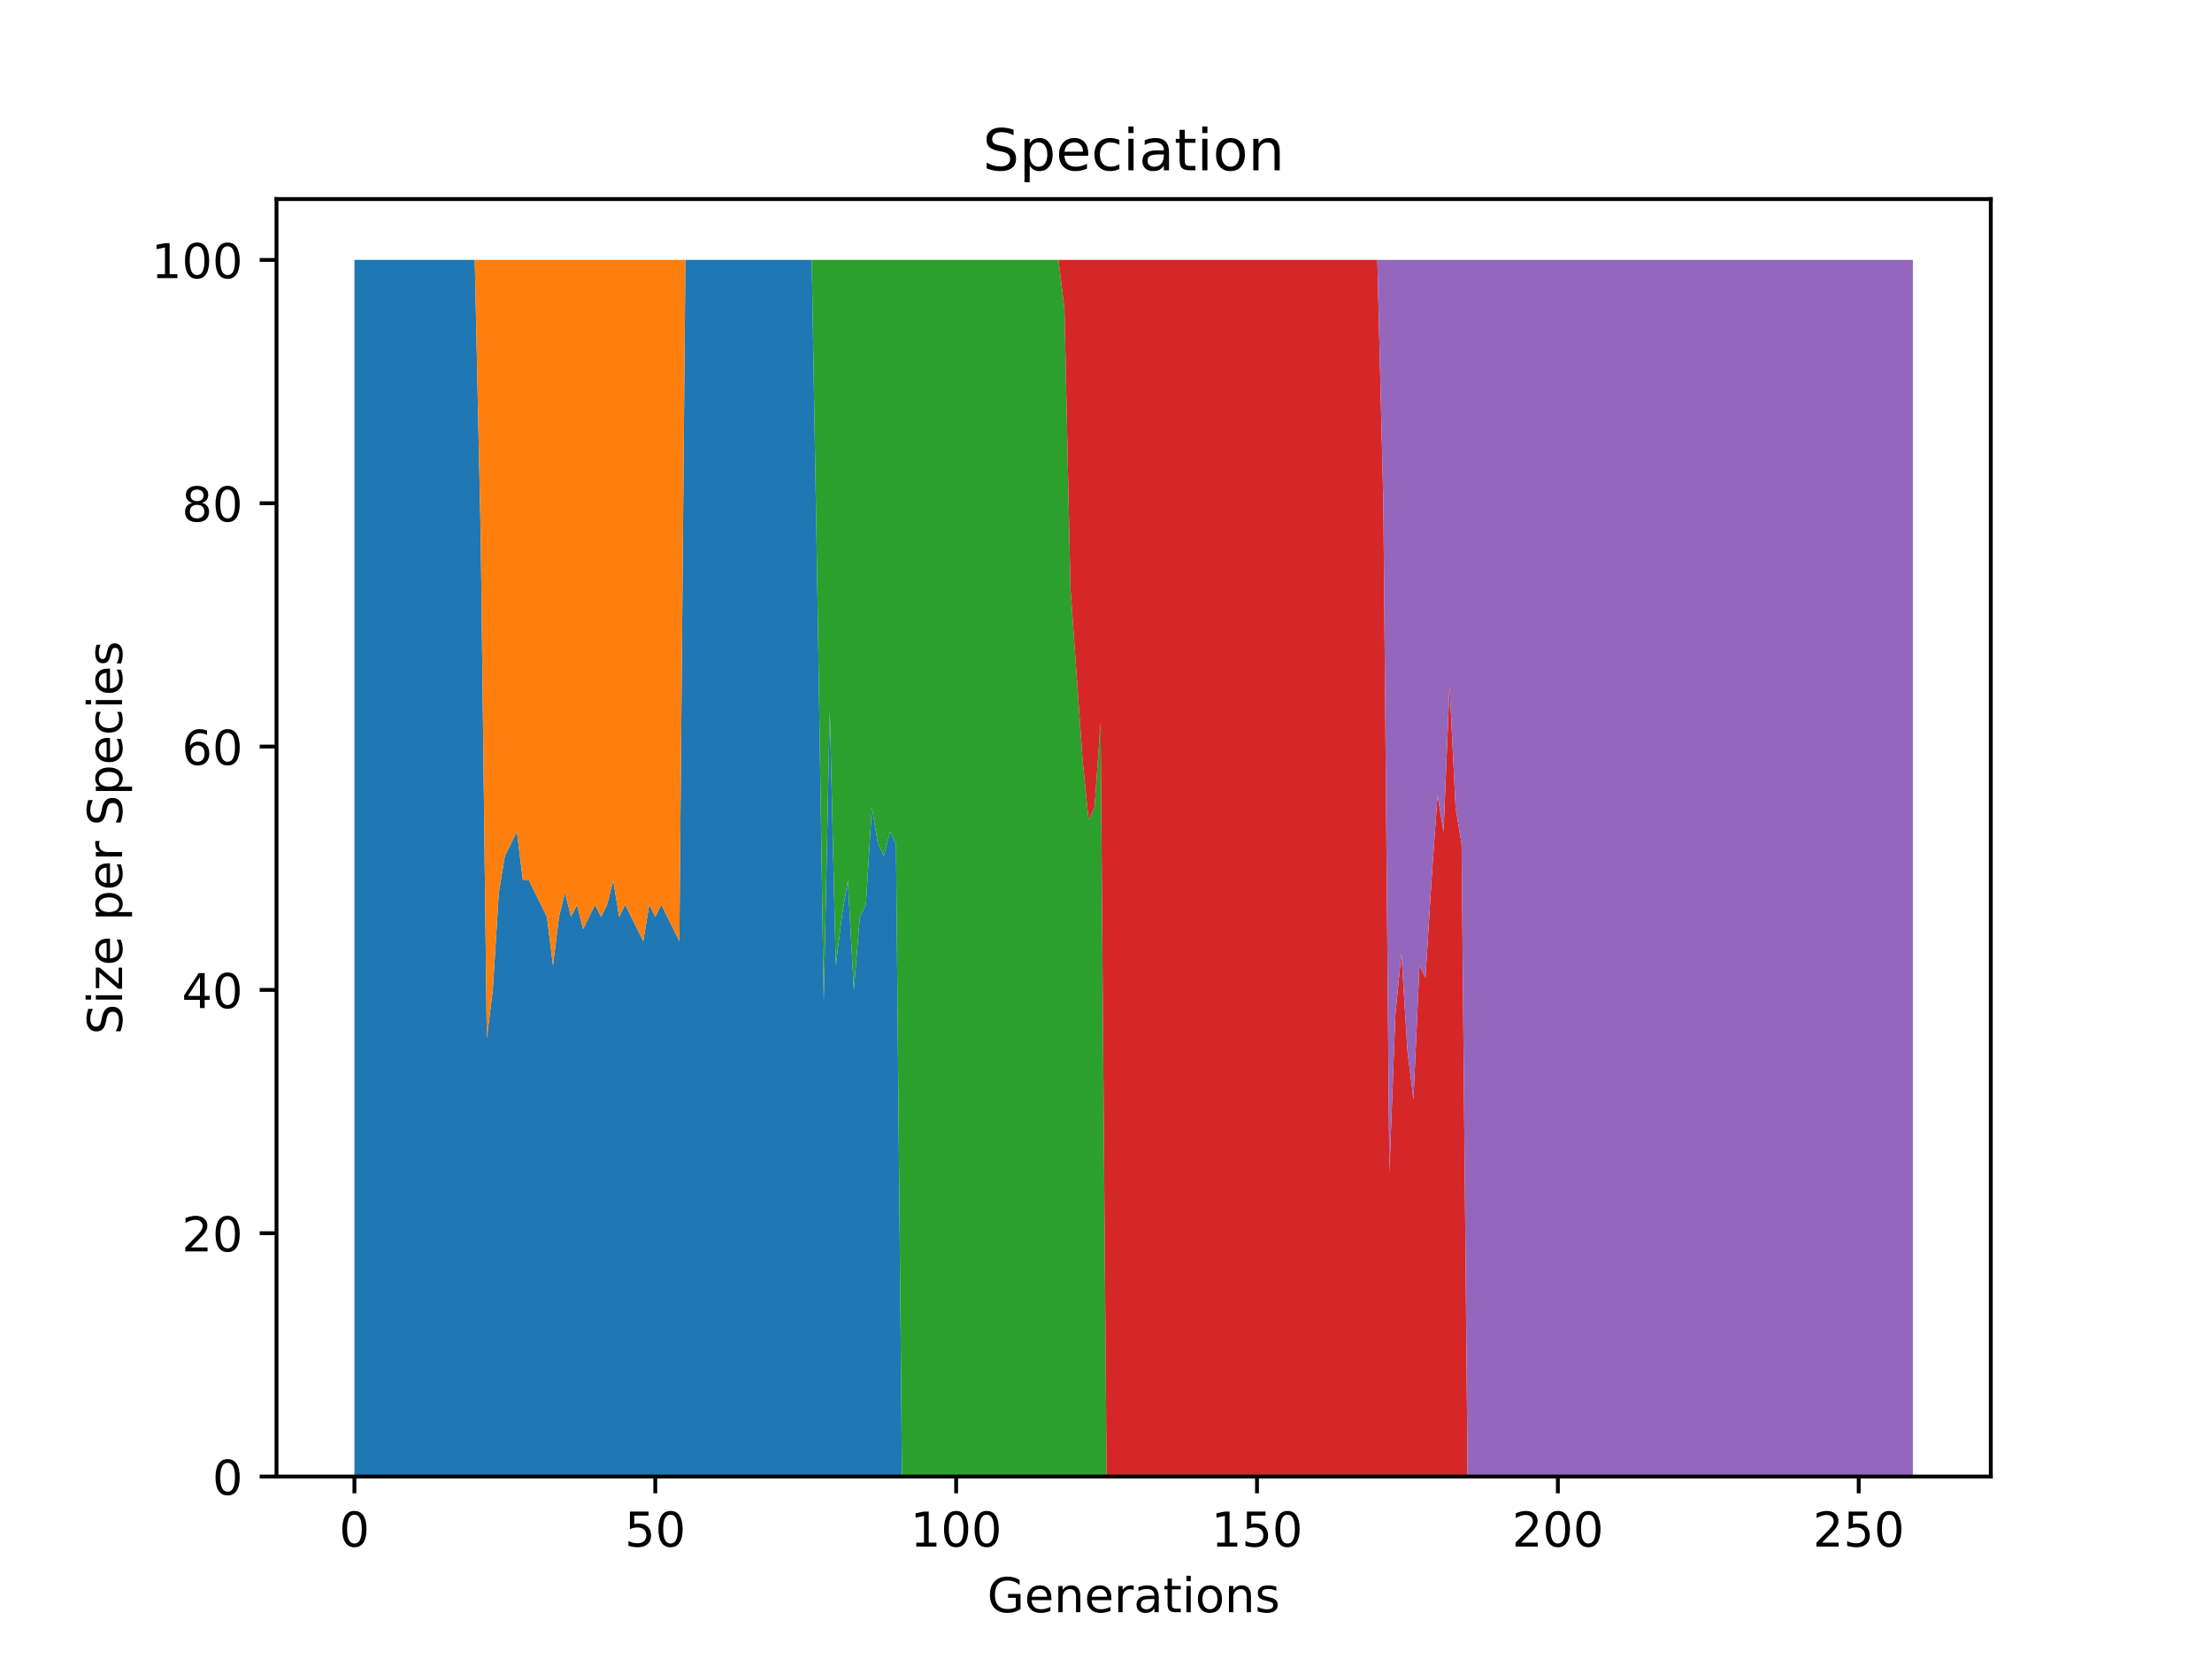 <?xml version="1.0" encoding="utf-8" standalone="no"?>
<!DOCTYPE svg PUBLIC "-//W3C//DTD SVG 1.1//EN"
  "http://www.w3.org/Graphics/SVG/1.1/DTD/svg11.dtd">
<!-- Created with matplotlib (https://matplotlib.org/) -->
<svg height="345.6pt" version="1.1" viewBox="0 0 460.8 345.6" width="460.8pt" xmlns="http://www.w3.org/2000/svg" xmlns:xlink="http://www.w3.org/1999/xlink">
 <defs>
  <style type="text/css">*{stroke-linecap:butt;stroke-linejoin:round;}</style>
 </defs>
 <g id="figure_1">
  <g id="patch_1">
   <path d="M 0 345.6 
L 460.8 345.6 
L 460.8 0 
L 0 0 
z
" style="fill:#ffffff;"/>
  </g>
  <g id="axes_1">
   <g id="patch_2">
    <path d="M 57.6 307.584 
L 414.72 307.584 
L 414.72 41.472 
L 57.6 41.472 
z
" style="fill:#ffffff;"/>
   </g>
   <g id="PolyCollection_1">
    <path clip-path="url(#pad7b61848c)" d="M 73.833 54.144 
L 73.833 307.584 
L 75.086 307.584 
L 76.34 307.584 
L 77.593 307.584 
L 78.847 307.584 
L 80.1 307.584 
L 81.354 307.584 
L 82.607 307.584 
L 83.861 307.584 
L 85.114 307.584 
L 86.368 307.584 
L 87.621 307.584 
L 88.875 307.584 
L 90.128 307.584 
L 91.382 307.584 
L 92.635 307.584 
L 93.889 307.584 
L 95.142 307.584 
L 96.396 307.584 
L 97.649 307.584 
L 98.903 307.584 
L 100.156 307.584 
L 101.41 307.584 
L 102.663 307.584 
L 103.917 307.584 
L 105.17 307.584 
L 106.424 307.584 
L 107.677 307.584 
L 108.931 307.584 
L 110.184 307.584 
L 111.438 307.584 
L 112.691 307.584 
L 113.944 307.584 
L 115.198 307.584 
L 116.451 307.584 
L 117.705 307.584 
L 118.958 307.584 
L 120.212 307.584 
L 121.465 307.584 
L 122.719 307.584 
L 123.972 307.584 
L 125.226 307.584 
L 126.479 307.584 
L 127.733 307.584 
L 128.986 307.584 
L 130.24 307.584 
L 131.493 307.584 
L 132.747 307.584 
L 134 307.584 
L 135.254 307.584 
L 136.507 307.584 
L 137.761 307.584 
L 139.014 307.584 
L 140.268 307.584 
L 141.521 307.584 
L 142.775 307.584 
L 144.028 307.584 
L 145.282 307.584 
L 146.535 307.584 
L 147.789 307.584 
L 149.042 307.584 
L 150.296 307.584 
L 151.549 307.584 
L 152.803 307.584 
L 154.056 307.584 
L 155.31 307.584 
L 156.563 307.584 
L 157.817 307.584 
L 159.07 307.584 
L 160.324 307.584 
L 161.577 307.584 
L 162.831 307.584 
L 164.084 307.584 
L 165.338 307.584 
L 166.591 307.584 
L 167.845 307.584 
L 169.098 307.584 
L 170.352 307.584 
L 171.605 307.584 
L 172.859 307.584 
L 174.112 307.584 
L 175.366 307.584 
L 176.619 307.584 
L 177.873 307.584 
L 179.126 307.584 
L 180.38 307.584 
L 181.633 307.584 
L 182.887 307.584 
L 184.14 307.584 
L 185.394 307.584 
L 186.647 307.584 
L 187.901 307.584 
L 189.154 307.584 
L 190.408 307.584 
L 191.661 307.584 
L 192.915 307.584 
L 194.168 307.584 
L 195.421 307.584 
L 196.675 307.584 
L 197.928 307.584 
L 199.182 307.584 
L 200.435 307.584 
L 201.689 307.584 
L 202.942 307.584 
L 204.196 307.584 
L 205.449 307.584 
L 206.703 307.584 
L 207.956 307.584 
L 209.21 307.584 
L 210.463 307.584 
L 211.717 307.584 
L 212.97 307.584 
L 214.224 307.584 
L 215.477 307.584 
L 216.731 307.584 
L 217.984 307.584 
L 219.238 307.584 
L 220.491 307.584 
L 221.745 307.584 
L 222.998 307.584 
L 224.252 307.584 
L 225.505 307.584 
L 226.759 307.584 
L 228.012 307.584 
L 229.266 307.584 
L 230.519 307.584 
L 231.773 307.584 
L 233.026 307.584 
L 234.28 307.584 
L 235.533 307.584 
L 236.787 307.584 
L 238.04 307.584 
L 239.294 307.584 
L 240.547 307.584 
L 241.801 307.584 
L 243.054 307.584 
L 244.308 307.584 
L 245.561 307.584 
L 246.815 307.584 
L 248.068 307.584 
L 249.322 307.584 
L 250.575 307.584 
L 251.829 307.584 
L 253.082 307.584 
L 254.336 307.584 
L 255.589 307.584 
L 256.843 307.584 
L 258.096 307.584 
L 259.35 307.584 
L 260.603 307.584 
L 261.857 307.584 
L 263.11 307.584 
L 264.364 307.584 
L 265.617 307.584 
L 266.871 307.584 
L 268.124 307.584 
L 269.378 307.584 
L 270.631 307.584 
L 271.885 307.584 
L 273.138 307.584 
L 274.392 307.584 
L 275.645 307.584 
L 276.899 307.584 
L 278.152 307.584 
L 279.405 307.584 
L 280.659 307.584 
L 281.912 307.584 
L 283.166 307.584 
L 284.419 307.584 
L 285.673 307.584 
L 286.926 307.584 
L 288.18 307.584 
L 289.433 307.584 
L 290.687 307.584 
L 291.94 307.584 
L 293.194 307.584 
L 294.447 307.584 
L 295.701 307.584 
L 296.954 307.584 
L 298.208 307.584 
L 299.461 307.584 
L 300.715 307.584 
L 301.968 307.584 
L 303.222 307.584 
L 304.475 307.584 
L 305.729 307.584 
L 306.982 307.584 
L 308.236 307.584 
L 309.489 307.584 
L 310.743 307.584 
L 311.996 307.584 
L 313.25 307.584 
L 314.503 307.584 
L 315.757 307.584 
L 317.01 307.584 
L 318.264 307.584 
L 319.517 307.584 
L 320.771 307.584 
L 322.024 307.584 
L 323.278 307.584 
L 324.531 307.584 
L 325.785 307.584 
L 327.038 307.584 
L 328.292 307.584 
L 329.545 307.584 
L 330.799 307.584 
L 332.052 307.584 
L 333.306 307.584 
L 334.559 307.584 
L 335.813 307.584 
L 337.066 307.584 
L 338.32 307.584 
L 339.573 307.584 
L 340.827 307.584 
L 342.08 307.584 
L 343.334 307.584 
L 344.587 307.584 
L 345.841 307.584 
L 347.094 307.584 
L 348.348 307.584 
L 349.601 307.584 
L 350.855 307.584 
L 352.108 307.584 
L 353.362 307.584 
L 354.615 307.584 
L 355.869 307.584 
L 357.122 307.584 
L 358.376 307.584 
L 359.629 307.584 
L 360.882 307.584 
L 362.136 307.584 
L 363.389 307.584 
L 364.643 307.584 
L 365.896 307.584 
L 367.15 307.584 
L 368.403 307.584 
L 369.657 307.584 
L 370.91 307.584 
L 372.164 307.584 
L 373.417 307.584 
L 374.671 307.584 
L 375.924 307.584 
L 377.178 307.584 
L 378.431 307.584 
L 379.685 307.584 
L 380.938 307.584 
L 382.192 307.584 
L 383.445 307.584 
L 384.699 307.584 
L 385.952 307.584 
L 387.206 307.584 
L 388.459 307.584 
L 389.713 307.584 
L 390.966 307.584 
L 392.22 307.584 
L 393.473 307.584 
L 394.727 307.584 
L 395.98 307.584 
L 397.234 307.584 
L 398.487 307.584 
L 398.487 307.584 
L 398.487 307.584 
L 397.234 307.584 
L 395.98 307.584 
L 394.727 307.584 
L 393.473 307.584 
L 392.22 307.584 
L 390.966 307.584 
L 389.713 307.584 
L 388.459 307.584 
L 387.206 307.584 
L 385.952 307.584 
L 384.699 307.584 
L 383.445 307.584 
L 382.192 307.584 
L 380.938 307.584 
L 379.685 307.584 
L 378.431 307.584 
L 377.178 307.584 
L 375.924 307.584 
L 374.671 307.584 
L 373.417 307.584 
L 372.164 307.584 
L 370.91 307.584 
L 369.657 307.584 
L 368.403 307.584 
L 367.15 307.584 
L 365.896 307.584 
L 364.643 307.584 
L 363.389 307.584 
L 362.136 307.584 
L 360.882 307.584 
L 359.629 307.584 
L 358.376 307.584 
L 357.122 307.584 
L 355.869 307.584 
L 354.615 307.584 
L 353.362 307.584 
L 352.108 307.584 
L 350.855 307.584 
L 349.601 307.584 
L 348.348 307.584 
L 347.094 307.584 
L 345.841 307.584 
L 344.587 307.584 
L 343.334 307.584 
L 342.08 307.584 
L 340.827 307.584 
L 339.573 307.584 
L 338.32 307.584 
L 337.066 307.584 
L 335.813 307.584 
L 334.559 307.584 
L 333.306 307.584 
L 332.052 307.584 
L 330.799 307.584 
L 329.545 307.584 
L 328.292 307.584 
L 327.038 307.584 
L 325.785 307.584 
L 324.531 307.584 
L 323.278 307.584 
L 322.024 307.584 
L 320.771 307.584 
L 319.517 307.584 
L 318.264 307.584 
L 317.01 307.584 
L 315.757 307.584 
L 314.503 307.584 
L 313.25 307.584 
L 311.996 307.584 
L 310.743 307.584 
L 309.489 307.584 
L 308.236 307.584 
L 306.982 307.584 
L 305.729 307.584 
L 304.475 307.584 
L 303.222 307.584 
L 301.968 307.584 
L 300.715 307.584 
L 299.461 307.584 
L 298.208 307.584 
L 296.954 307.584 
L 295.701 307.584 
L 294.447 307.584 
L 293.194 307.584 
L 291.94 307.584 
L 290.687 307.584 
L 289.433 307.584 
L 288.18 307.584 
L 286.926 307.584 
L 285.673 307.584 
L 284.419 307.584 
L 283.166 307.584 
L 281.912 307.584 
L 280.659 307.584 
L 279.405 307.584 
L 278.152 307.584 
L 276.899 307.584 
L 275.645 307.584 
L 274.392 307.584 
L 273.138 307.584 
L 271.885 307.584 
L 270.631 307.584 
L 269.378 307.584 
L 268.124 307.584 
L 266.871 307.584 
L 265.617 307.584 
L 264.364 307.584 
L 263.11 307.584 
L 261.857 307.584 
L 260.603 307.584 
L 259.35 307.584 
L 258.096 307.584 
L 256.843 307.584 
L 255.589 307.584 
L 254.336 307.584 
L 253.082 307.584 
L 251.829 307.584 
L 250.575 307.584 
L 249.322 307.584 
L 248.068 307.584 
L 246.815 307.584 
L 245.561 307.584 
L 244.308 307.584 
L 243.054 307.584 
L 241.801 307.584 
L 240.547 307.584 
L 239.294 307.584 
L 238.04 307.584 
L 236.787 307.584 
L 235.533 307.584 
L 234.28 307.584 
L 233.026 307.584 
L 231.773 307.584 
L 230.519 307.584 
L 229.266 307.584 
L 228.012 307.584 
L 226.759 307.584 
L 225.505 307.584 
L 224.252 307.584 
L 222.998 307.584 
L 221.745 307.584 
L 220.491 307.584 
L 219.238 307.584 
L 217.984 307.584 
L 216.731 307.584 
L 215.477 307.584 
L 214.224 307.584 
L 212.97 307.584 
L 211.717 307.584 
L 210.463 307.584 
L 209.21 307.584 
L 207.956 307.584 
L 206.703 307.584 
L 205.449 307.584 
L 204.196 307.584 
L 202.942 307.584 
L 201.689 307.584 
L 200.435 307.584 
L 199.182 307.584 
L 197.928 307.584 
L 196.675 307.584 
L 195.421 307.584 
L 194.168 307.584 
L 192.915 307.584 
L 191.661 307.584 
L 190.408 307.584 
L 189.154 307.584 
L 187.901 307.584 
L 186.647 175.795 
L 185.394 173.261 
L 184.14 178.33 
L 182.887 175.795 
L 181.633 168.192 
L 180.38 188.467 
L 179.126 191.002 
L 177.873 206.208 
L 176.619 183.398 
L 175.366 191.002 
L 174.112 201.139 
L 172.859 147.917 
L 171.605 208.742 
L 170.352 127.642 
L 169.098 54.144 
L 167.845 54.144 
L 166.591 54.144 
L 165.338 54.144 
L 164.084 54.144 
L 162.831 54.144 
L 161.577 54.144 
L 160.324 54.144 
L 159.07 54.144 
L 157.817 54.144 
L 156.563 54.144 
L 155.31 54.144 
L 154.056 54.144 
L 152.803 54.144 
L 151.549 54.144 
L 150.296 54.144 
L 149.042 54.144 
L 147.789 54.144 
L 146.535 54.144 
L 145.282 54.144 
L 144.028 54.144 
L 142.775 54.144 
L 141.521 196.07 
L 140.268 193.536 
L 139.014 191.002 
L 137.761 188.467 
L 136.507 191.002 
L 135.254 188.467 
L 134 196.07 
L 132.747 193.536 
L 131.493 191.002 
L 130.24 188.467 
L 128.986 191.002 
L 127.733 183.398 
L 126.479 188.467 
L 125.226 191.002 
L 123.972 188.467 
L 122.719 191.002 
L 121.465 193.536 
L 120.212 188.467 
L 118.958 191.002 
L 117.705 185.933 
L 116.451 191.002 
L 115.198 201.139 
L 113.944 191.002 
L 112.691 188.467 
L 111.438 185.933 
L 110.184 183.398 
L 108.931 183.398 
L 107.677 173.261 
L 106.424 175.795 
L 105.17 178.33 
L 103.917 185.933 
L 102.663 206.208 
L 101.41 216.346 
L 100.156 112.435 
L 98.903 54.144 
L 97.649 54.144 
L 96.396 54.144 
L 95.142 54.144 
L 93.889 54.144 
L 92.635 54.144 
L 91.382 54.144 
L 90.128 54.144 
L 88.875 54.144 
L 87.621 54.144 
L 86.368 54.144 
L 85.114 54.144 
L 83.861 54.144 
L 82.607 54.144 
L 81.354 54.144 
L 80.1 54.144 
L 78.847 54.144 
L 77.593 54.144 
L 76.34 54.144 
L 75.086 54.144 
L 73.833 54.144 
z
" style="fill:#1f77b4;"/>
   </g>
   <g id="PolyCollection_2">
    <path clip-path="url(#pad7b61848c)" d="M 73.833 54.144 
L 73.833 54.144 
L 75.086 54.144 
L 76.34 54.144 
L 77.593 54.144 
L 78.847 54.144 
L 80.1 54.144 
L 81.354 54.144 
L 82.607 54.144 
L 83.861 54.144 
L 85.114 54.144 
L 86.368 54.144 
L 87.621 54.144 
L 88.875 54.144 
L 90.128 54.144 
L 91.382 54.144 
L 92.635 54.144 
L 93.889 54.144 
L 95.142 54.144 
L 96.396 54.144 
L 97.649 54.144 
L 98.903 54.144 
L 100.156 112.435 
L 101.41 216.346 
L 102.663 206.208 
L 103.917 185.933 
L 105.17 178.33 
L 106.424 175.795 
L 107.677 173.261 
L 108.931 183.398 
L 110.184 183.398 
L 111.438 185.933 
L 112.691 188.467 
L 113.944 191.002 
L 115.198 201.139 
L 116.451 191.002 
L 117.705 185.933 
L 118.958 191.002 
L 120.212 188.467 
L 121.465 193.536 
L 122.719 191.002 
L 123.972 188.467 
L 125.226 191.002 
L 126.479 188.467 
L 127.733 183.398 
L 128.986 191.002 
L 130.24 188.467 
L 131.493 191.002 
L 132.747 193.536 
L 134 196.07 
L 135.254 188.467 
L 136.507 191.002 
L 137.761 188.467 
L 139.014 191.002 
L 140.268 193.536 
L 141.521 196.07 
L 142.775 54.144 
L 144.028 54.144 
L 145.282 54.144 
L 146.535 54.144 
L 147.789 54.144 
L 149.042 54.144 
L 150.296 54.144 
L 151.549 54.144 
L 152.803 54.144 
L 154.056 54.144 
L 155.31 54.144 
L 156.563 54.144 
L 157.817 54.144 
L 159.07 54.144 
L 160.324 54.144 
L 161.577 54.144 
L 162.831 54.144 
L 164.084 54.144 
L 165.338 54.144 
L 166.591 54.144 
L 167.845 54.144 
L 169.098 54.144 
L 170.352 127.642 
L 171.605 208.742 
L 172.859 147.917 
L 174.112 201.139 
L 175.366 191.002 
L 176.619 183.398 
L 177.873 206.208 
L 179.126 191.002 
L 180.38 188.467 
L 181.633 168.192 
L 182.887 175.795 
L 184.14 178.33 
L 185.394 173.261 
L 186.647 175.795 
L 187.901 307.584 
L 189.154 307.584 
L 190.408 307.584 
L 191.661 307.584 
L 192.915 307.584 
L 194.168 307.584 
L 195.421 307.584 
L 196.675 307.584 
L 197.928 307.584 
L 199.182 307.584 
L 200.435 307.584 
L 201.689 307.584 
L 202.942 307.584 
L 204.196 307.584 
L 205.449 307.584 
L 206.703 307.584 
L 207.956 307.584 
L 209.21 307.584 
L 210.463 307.584 
L 211.717 307.584 
L 212.97 307.584 
L 214.224 307.584 
L 215.477 307.584 
L 216.731 307.584 
L 217.984 307.584 
L 219.238 307.584 
L 220.491 307.584 
L 221.745 307.584 
L 222.998 307.584 
L 224.252 307.584 
L 225.505 307.584 
L 226.759 307.584 
L 228.012 307.584 
L 229.266 307.584 
L 230.519 307.584 
L 231.773 307.584 
L 233.026 307.584 
L 234.28 307.584 
L 235.533 307.584 
L 236.787 307.584 
L 238.04 307.584 
L 239.294 307.584 
L 240.547 307.584 
L 241.801 307.584 
L 243.054 307.584 
L 244.308 307.584 
L 245.561 307.584 
L 246.815 307.584 
L 248.068 307.584 
L 249.322 307.584 
L 250.575 307.584 
L 251.829 307.584 
L 253.082 307.584 
L 254.336 307.584 
L 255.589 307.584 
L 256.843 307.584 
L 258.096 307.584 
L 259.35 307.584 
L 260.603 307.584 
L 261.857 307.584 
L 263.11 307.584 
L 264.364 307.584 
L 265.617 307.584 
L 266.871 307.584 
L 268.124 307.584 
L 269.378 307.584 
L 270.631 307.584 
L 271.885 307.584 
L 273.138 307.584 
L 274.392 307.584 
L 275.645 307.584 
L 276.899 307.584 
L 278.152 307.584 
L 279.405 307.584 
L 280.659 307.584 
L 281.912 307.584 
L 283.166 307.584 
L 284.419 307.584 
L 285.673 307.584 
L 286.926 307.584 
L 288.18 307.584 
L 289.433 307.584 
L 290.687 307.584 
L 291.94 307.584 
L 293.194 307.584 
L 294.447 307.584 
L 295.701 307.584 
L 296.954 307.584 
L 298.208 307.584 
L 299.461 307.584 
L 300.715 307.584 
L 301.968 307.584 
L 303.222 307.584 
L 304.475 307.584 
L 305.729 307.584 
L 306.982 307.584 
L 308.236 307.584 
L 309.489 307.584 
L 310.743 307.584 
L 311.996 307.584 
L 313.25 307.584 
L 314.503 307.584 
L 315.757 307.584 
L 317.01 307.584 
L 318.264 307.584 
L 319.517 307.584 
L 320.771 307.584 
L 322.024 307.584 
L 323.278 307.584 
L 324.531 307.584 
L 325.785 307.584 
L 327.038 307.584 
L 328.292 307.584 
L 329.545 307.584 
L 330.799 307.584 
L 332.052 307.584 
L 333.306 307.584 
L 334.559 307.584 
L 335.813 307.584 
L 337.066 307.584 
L 338.32 307.584 
L 339.573 307.584 
L 340.827 307.584 
L 342.08 307.584 
L 343.334 307.584 
L 344.587 307.584 
L 345.841 307.584 
L 347.094 307.584 
L 348.348 307.584 
L 349.601 307.584 
L 350.855 307.584 
L 352.108 307.584 
L 353.362 307.584 
L 354.615 307.584 
L 355.869 307.584 
L 357.122 307.584 
L 358.376 307.584 
L 359.629 307.584 
L 360.882 307.584 
L 362.136 307.584 
L 363.389 307.584 
L 364.643 307.584 
L 365.896 307.584 
L 367.15 307.584 
L 368.403 307.584 
L 369.657 307.584 
L 370.91 307.584 
L 372.164 307.584 
L 373.417 307.584 
L 374.671 307.584 
L 375.924 307.584 
L 377.178 307.584 
L 378.431 307.584 
L 379.685 307.584 
L 380.938 307.584 
L 382.192 307.584 
L 383.445 307.584 
L 384.699 307.584 
L 385.952 307.584 
L 387.206 307.584 
L 388.459 307.584 
L 389.713 307.584 
L 390.966 307.584 
L 392.22 307.584 
L 393.473 307.584 
L 394.727 307.584 
L 395.98 307.584 
L 397.234 307.584 
L 398.487 307.584 
L 398.487 307.584 
L 398.487 307.584 
L 397.234 307.584 
L 395.98 307.584 
L 394.727 307.584 
L 393.473 307.584 
L 392.22 307.584 
L 390.966 307.584 
L 389.713 307.584 
L 388.459 307.584 
L 387.206 307.584 
L 385.952 307.584 
L 384.699 307.584 
L 383.445 307.584 
L 382.192 307.584 
L 380.938 307.584 
L 379.685 307.584 
L 378.431 307.584 
L 377.178 307.584 
L 375.924 307.584 
L 374.671 307.584 
L 373.417 307.584 
L 372.164 307.584 
L 370.91 307.584 
L 369.657 307.584 
L 368.403 307.584 
L 367.15 307.584 
L 365.896 307.584 
L 364.643 307.584 
L 363.389 307.584 
L 362.136 307.584 
L 360.882 307.584 
L 359.629 307.584 
L 358.376 307.584 
L 357.122 307.584 
L 355.869 307.584 
L 354.615 307.584 
L 353.362 307.584 
L 352.108 307.584 
L 350.855 307.584 
L 349.601 307.584 
L 348.348 307.584 
L 347.094 307.584 
L 345.841 307.584 
L 344.587 307.584 
L 343.334 307.584 
L 342.08 307.584 
L 340.827 307.584 
L 339.573 307.584 
L 338.32 307.584 
L 337.066 307.584 
L 335.813 307.584 
L 334.559 307.584 
L 333.306 307.584 
L 332.052 307.584 
L 330.799 307.584 
L 329.545 307.584 
L 328.292 307.584 
L 327.038 307.584 
L 325.785 307.584 
L 324.531 307.584 
L 323.278 307.584 
L 322.024 307.584 
L 320.771 307.584 
L 319.517 307.584 
L 318.264 307.584 
L 317.01 307.584 
L 315.757 307.584 
L 314.503 307.584 
L 313.25 307.584 
L 311.996 307.584 
L 310.743 307.584 
L 309.489 307.584 
L 308.236 307.584 
L 306.982 307.584 
L 305.729 307.584 
L 304.475 307.584 
L 303.222 307.584 
L 301.968 307.584 
L 300.715 307.584 
L 299.461 307.584 
L 298.208 307.584 
L 296.954 307.584 
L 295.701 307.584 
L 294.447 307.584 
L 293.194 307.584 
L 291.94 307.584 
L 290.687 307.584 
L 289.433 307.584 
L 288.18 307.584 
L 286.926 307.584 
L 285.673 307.584 
L 284.419 307.584 
L 283.166 307.584 
L 281.912 307.584 
L 280.659 307.584 
L 279.405 307.584 
L 278.152 307.584 
L 276.899 307.584 
L 275.645 307.584 
L 274.392 307.584 
L 273.138 307.584 
L 271.885 307.584 
L 270.631 307.584 
L 269.378 307.584 
L 268.124 307.584 
L 266.871 307.584 
L 265.617 307.584 
L 264.364 307.584 
L 263.11 307.584 
L 261.857 307.584 
L 260.603 307.584 
L 259.35 307.584 
L 258.096 307.584 
L 256.843 307.584 
L 255.589 307.584 
L 254.336 307.584 
L 253.082 307.584 
L 251.829 307.584 
L 250.575 307.584 
L 249.322 307.584 
L 248.068 307.584 
L 246.815 307.584 
L 245.561 307.584 
L 244.308 307.584 
L 243.054 307.584 
L 241.801 307.584 
L 240.547 307.584 
L 239.294 307.584 
L 238.04 307.584 
L 236.787 307.584 
L 235.533 307.584 
L 234.28 307.584 
L 233.026 307.584 
L 231.773 307.584 
L 230.519 307.584 
L 229.266 307.584 
L 228.012 307.584 
L 226.759 307.584 
L 225.505 307.584 
L 224.252 307.584 
L 222.998 307.584 
L 221.745 307.584 
L 220.491 307.584 
L 219.238 307.584 
L 217.984 307.584 
L 216.731 307.584 
L 215.477 307.584 
L 214.224 307.584 
L 212.97 307.584 
L 211.717 307.584 
L 210.463 307.584 
L 209.21 307.584 
L 207.956 307.584 
L 206.703 307.584 
L 205.449 307.584 
L 204.196 307.584 
L 202.942 307.584 
L 201.689 307.584 
L 200.435 307.584 
L 199.182 307.584 
L 197.928 307.584 
L 196.675 307.584 
L 195.421 307.584 
L 194.168 307.584 
L 192.915 307.584 
L 191.661 307.584 
L 190.408 307.584 
L 189.154 307.584 
L 187.901 307.584 
L 186.647 175.795 
L 185.394 173.261 
L 184.14 178.33 
L 182.887 175.795 
L 181.633 168.192 
L 180.38 188.467 
L 179.126 191.002 
L 177.873 206.208 
L 176.619 183.398 
L 175.366 191.002 
L 174.112 201.139 
L 172.859 147.917 
L 171.605 208.742 
L 170.352 127.642 
L 169.098 54.144 
L 167.845 54.144 
L 166.591 54.144 
L 165.338 54.144 
L 164.084 54.144 
L 162.831 54.144 
L 161.577 54.144 
L 160.324 54.144 
L 159.07 54.144 
L 157.817 54.144 
L 156.563 54.144 
L 155.31 54.144 
L 154.056 54.144 
L 152.803 54.144 
L 151.549 54.144 
L 150.296 54.144 
L 149.042 54.144 
L 147.789 54.144 
L 146.535 54.144 
L 145.282 54.144 
L 144.028 54.144 
L 142.775 54.144 
L 141.521 54.144 
L 140.268 54.144 
L 139.014 54.144 
L 137.761 54.144 
L 136.507 54.144 
L 135.254 54.144 
L 134 54.144 
L 132.747 54.144 
L 131.493 54.144 
L 130.24 54.144 
L 128.986 54.144 
L 127.733 54.144 
L 126.479 54.144 
L 125.226 54.144 
L 123.972 54.144 
L 122.719 54.144 
L 121.465 54.144 
L 120.212 54.144 
L 118.958 54.144 
L 117.705 54.144 
L 116.451 54.144 
L 115.198 54.144 
L 113.944 54.144 
L 112.691 54.144 
L 111.438 54.144 
L 110.184 54.144 
L 108.931 54.144 
L 107.677 54.144 
L 106.424 54.144 
L 105.17 54.144 
L 103.917 54.144 
L 102.663 54.144 
L 101.41 54.144 
L 100.156 54.144 
L 98.903 54.144 
L 97.649 54.144 
L 96.396 54.144 
L 95.142 54.144 
L 93.889 54.144 
L 92.635 54.144 
L 91.382 54.144 
L 90.128 54.144 
L 88.875 54.144 
L 87.621 54.144 
L 86.368 54.144 
L 85.114 54.144 
L 83.861 54.144 
L 82.607 54.144 
L 81.354 54.144 
L 80.1 54.144 
L 78.847 54.144 
L 77.593 54.144 
L 76.34 54.144 
L 75.086 54.144 
L 73.833 54.144 
z
" style="fill:#ff7f0e;"/>
   </g>
   <g id="PolyCollection_3">
    <path clip-path="url(#pad7b61848c)" d="M 73.833 54.144 
L 73.833 54.144 
L 75.086 54.144 
L 76.34 54.144 
L 77.593 54.144 
L 78.847 54.144 
L 80.1 54.144 
L 81.354 54.144 
L 82.607 54.144 
L 83.861 54.144 
L 85.114 54.144 
L 86.368 54.144 
L 87.621 54.144 
L 88.875 54.144 
L 90.128 54.144 
L 91.382 54.144 
L 92.635 54.144 
L 93.889 54.144 
L 95.142 54.144 
L 96.396 54.144 
L 97.649 54.144 
L 98.903 54.144 
L 100.156 54.144 
L 101.41 54.144 
L 102.663 54.144 
L 103.917 54.144 
L 105.17 54.144 
L 106.424 54.144 
L 107.677 54.144 
L 108.931 54.144 
L 110.184 54.144 
L 111.438 54.144 
L 112.691 54.144 
L 113.944 54.144 
L 115.198 54.144 
L 116.451 54.144 
L 117.705 54.144 
L 118.958 54.144 
L 120.212 54.144 
L 121.465 54.144 
L 122.719 54.144 
L 123.972 54.144 
L 125.226 54.144 
L 126.479 54.144 
L 127.733 54.144 
L 128.986 54.144 
L 130.24 54.144 
L 131.493 54.144 
L 132.747 54.144 
L 134 54.144 
L 135.254 54.144 
L 136.507 54.144 
L 137.761 54.144 
L 139.014 54.144 
L 140.268 54.144 
L 141.521 54.144 
L 142.775 54.144 
L 144.028 54.144 
L 145.282 54.144 
L 146.535 54.144 
L 147.789 54.144 
L 149.042 54.144 
L 150.296 54.144 
L 151.549 54.144 
L 152.803 54.144 
L 154.056 54.144 
L 155.31 54.144 
L 156.563 54.144 
L 157.817 54.144 
L 159.07 54.144 
L 160.324 54.144 
L 161.577 54.144 
L 162.831 54.144 
L 164.084 54.144 
L 165.338 54.144 
L 166.591 54.144 
L 167.845 54.144 
L 169.098 54.144 
L 170.352 127.642 
L 171.605 208.742 
L 172.859 147.917 
L 174.112 201.139 
L 175.366 191.002 
L 176.619 183.398 
L 177.873 206.208 
L 179.126 191.002 
L 180.38 188.467 
L 181.633 168.192 
L 182.887 175.795 
L 184.14 178.33 
L 185.394 173.261 
L 186.647 175.795 
L 187.901 307.584 
L 189.154 307.584 
L 190.408 307.584 
L 191.661 307.584 
L 192.915 307.584 
L 194.168 307.584 
L 195.421 307.584 
L 196.675 307.584 
L 197.928 307.584 
L 199.182 307.584 
L 200.435 307.584 
L 201.689 307.584 
L 202.942 307.584 
L 204.196 307.584 
L 205.449 307.584 
L 206.703 307.584 
L 207.956 307.584 
L 209.21 307.584 
L 210.463 307.584 
L 211.717 307.584 
L 212.97 307.584 
L 214.224 307.584 
L 215.477 307.584 
L 216.731 307.584 
L 217.984 307.584 
L 219.238 307.584 
L 220.491 307.584 
L 221.745 307.584 
L 222.998 307.584 
L 224.252 307.584 
L 225.505 307.584 
L 226.759 307.584 
L 228.012 307.584 
L 229.266 307.584 
L 230.519 307.584 
L 231.773 307.584 
L 233.026 307.584 
L 234.28 307.584 
L 235.533 307.584 
L 236.787 307.584 
L 238.04 307.584 
L 239.294 307.584 
L 240.547 307.584 
L 241.801 307.584 
L 243.054 307.584 
L 244.308 307.584 
L 245.561 307.584 
L 246.815 307.584 
L 248.068 307.584 
L 249.322 307.584 
L 250.575 307.584 
L 251.829 307.584 
L 253.082 307.584 
L 254.336 307.584 
L 255.589 307.584 
L 256.843 307.584 
L 258.096 307.584 
L 259.35 307.584 
L 260.603 307.584 
L 261.857 307.584 
L 263.11 307.584 
L 264.364 307.584 
L 265.617 307.584 
L 266.871 307.584 
L 268.124 307.584 
L 269.378 307.584 
L 270.631 307.584 
L 271.885 307.584 
L 273.138 307.584 
L 274.392 307.584 
L 275.645 307.584 
L 276.899 307.584 
L 278.152 307.584 
L 279.405 307.584 
L 280.659 307.584 
L 281.912 307.584 
L 283.166 307.584 
L 284.419 307.584 
L 285.673 307.584 
L 286.926 307.584 
L 288.18 307.584 
L 289.433 307.584 
L 290.687 307.584 
L 291.94 307.584 
L 293.194 307.584 
L 294.447 307.584 
L 295.701 307.584 
L 296.954 307.584 
L 298.208 307.584 
L 299.461 307.584 
L 300.715 307.584 
L 301.968 307.584 
L 303.222 307.584 
L 304.475 307.584 
L 305.729 307.584 
L 306.982 307.584 
L 308.236 307.584 
L 309.489 307.584 
L 310.743 307.584 
L 311.996 307.584 
L 313.25 307.584 
L 314.503 307.584 
L 315.757 307.584 
L 317.01 307.584 
L 318.264 307.584 
L 319.517 307.584 
L 320.771 307.584 
L 322.024 307.584 
L 323.278 307.584 
L 324.531 307.584 
L 325.785 307.584 
L 327.038 307.584 
L 328.292 307.584 
L 329.545 307.584 
L 330.799 307.584 
L 332.052 307.584 
L 333.306 307.584 
L 334.559 307.584 
L 335.813 307.584 
L 337.066 307.584 
L 338.32 307.584 
L 339.573 307.584 
L 340.827 307.584 
L 342.08 307.584 
L 343.334 307.584 
L 344.587 307.584 
L 345.841 307.584 
L 347.094 307.584 
L 348.348 307.584 
L 349.601 307.584 
L 350.855 307.584 
L 352.108 307.584 
L 353.362 307.584 
L 354.615 307.584 
L 355.869 307.584 
L 357.122 307.584 
L 358.376 307.584 
L 359.629 307.584 
L 360.882 307.584 
L 362.136 307.584 
L 363.389 307.584 
L 364.643 307.584 
L 365.896 307.584 
L 367.15 307.584 
L 368.403 307.584 
L 369.657 307.584 
L 370.91 307.584 
L 372.164 307.584 
L 373.417 307.584 
L 374.671 307.584 
L 375.924 307.584 
L 377.178 307.584 
L 378.431 307.584 
L 379.685 307.584 
L 380.938 307.584 
L 382.192 307.584 
L 383.445 307.584 
L 384.699 307.584 
L 385.952 307.584 
L 387.206 307.584 
L 388.459 307.584 
L 389.713 307.584 
L 390.966 307.584 
L 392.22 307.584 
L 393.473 307.584 
L 394.727 307.584 
L 395.98 307.584 
L 397.234 307.584 
L 398.487 307.584 
L 398.487 307.584 
L 398.487 307.584 
L 397.234 307.584 
L 395.98 307.584 
L 394.727 307.584 
L 393.473 307.584 
L 392.22 307.584 
L 390.966 307.584 
L 389.713 307.584 
L 388.459 307.584 
L 387.206 307.584 
L 385.952 307.584 
L 384.699 307.584 
L 383.445 307.584 
L 382.192 307.584 
L 380.938 307.584 
L 379.685 307.584 
L 378.431 307.584 
L 377.178 307.584 
L 375.924 307.584 
L 374.671 307.584 
L 373.417 307.584 
L 372.164 307.584 
L 370.91 307.584 
L 369.657 307.584 
L 368.403 307.584 
L 367.15 307.584 
L 365.896 307.584 
L 364.643 307.584 
L 363.389 307.584 
L 362.136 307.584 
L 360.882 307.584 
L 359.629 307.584 
L 358.376 307.584 
L 357.122 307.584 
L 355.869 307.584 
L 354.615 307.584 
L 353.362 307.584 
L 352.108 307.584 
L 350.855 307.584 
L 349.601 307.584 
L 348.348 307.584 
L 347.094 307.584 
L 345.841 307.584 
L 344.587 307.584 
L 343.334 307.584 
L 342.08 307.584 
L 340.827 307.584 
L 339.573 307.584 
L 338.32 307.584 
L 337.066 307.584 
L 335.813 307.584 
L 334.559 307.584 
L 333.306 307.584 
L 332.052 307.584 
L 330.799 307.584 
L 329.545 307.584 
L 328.292 307.584 
L 327.038 307.584 
L 325.785 307.584 
L 324.531 307.584 
L 323.278 307.584 
L 322.024 307.584 
L 320.771 307.584 
L 319.517 307.584 
L 318.264 307.584 
L 317.01 307.584 
L 315.757 307.584 
L 314.503 307.584 
L 313.25 307.584 
L 311.996 307.584 
L 310.743 307.584 
L 309.489 307.584 
L 308.236 307.584 
L 306.982 307.584 
L 305.729 307.584 
L 304.475 307.584 
L 303.222 307.584 
L 301.968 307.584 
L 300.715 307.584 
L 299.461 307.584 
L 298.208 307.584 
L 296.954 307.584 
L 295.701 307.584 
L 294.447 307.584 
L 293.194 307.584 
L 291.94 307.584 
L 290.687 307.584 
L 289.433 307.584 
L 288.18 307.584 
L 286.926 307.584 
L 285.673 307.584 
L 284.419 307.584 
L 283.166 307.584 
L 281.912 307.584 
L 280.659 307.584 
L 279.405 307.584 
L 278.152 307.584 
L 276.899 307.584 
L 275.645 307.584 
L 274.392 307.584 
L 273.138 307.584 
L 271.885 307.584 
L 270.631 307.584 
L 269.378 307.584 
L 268.124 307.584 
L 266.871 307.584 
L 265.617 307.584 
L 264.364 307.584 
L 263.11 307.584 
L 261.857 307.584 
L 260.603 307.584 
L 259.35 307.584 
L 258.096 307.584 
L 256.843 307.584 
L 255.589 307.584 
L 254.336 307.584 
L 253.082 307.584 
L 251.829 307.584 
L 250.575 307.584 
L 249.322 307.584 
L 248.068 307.584 
L 246.815 307.584 
L 245.561 307.584 
L 244.308 307.584 
L 243.054 307.584 
L 241.801 307.584 
L 240.547 307.584 
L 239.294 307.584 
L 238.04 307.584 
L 236.787 307.584 
L 235.533 307.584 
L 234.28 307.584 
L 233.026 307.584 
L 231.773 307.584 
L 230.519 307.584 
L 229.266 150.451 
L 228.012 168.192 
L 226.759 170.726 
L 225.505 158.054 
L 224.252 140.314 
L 222.998 122.573 
L 221.745 64.282 
L 220.491 54.144 
L 219.238 54.144 
L 217.984 54.144 
L 216.731 54.144 
L 215.477 54.144 
L 214.224 54.144 
L 212.97 54.144 
L 211.717 54.144 
L 210.463 54.144 
L 209.21 54.144 
L 207.956 54.144 
L 206.703 54.144 
L 205.449 54.144 
L 204.196 54.144 
L 202.942 54.144 
L 201.689 54.144 
L 200.435 54.144 
L 199.182 54.144 
L 197.928 54.144 
L 196.675 54.144 
L 195.421 54.144 
L 194.168 54.144 
L 192.915 54.144 
L 191.661 54.144 
L 190.408 54.144 
L 189.154 54.144 
L 187.901 54.144 
L 186.647 54.144 
L 185.394 54.144 
L 184.14 54.144 
L 182.887 54.144 
L 181.633 54.144 
L 180.38 54.144 
L 179.126 54.144 
L 177.873 54.144 
L 176.619 54.144 
L 175.366 54.144 
L 174.112 54.144 
L 172.859 54.144 
L 171.605 54.144 
L 170.352 54.144 
L 169.098 54.144 
L 167.845 54.144 
L 166.591 54.144 
L 165.338 54.144 
L 164.084 54.144 
L 162.831 54.144 
L 161.577 54.144 
L 160.324 54.144 
L 159.07 54.144 
L 157.817 54.144 
L 156.563 54.144 
L 155.31 54.144 
L 154.056 54.144 
L 152.803 54.144 
L 151.549 54.144 
L 150.296 54.144 
L 149.042 54.144 
L 147.789 54.144 
L 146.535 54.144 
L 145.282 54.144 
L 144.028 54.144 
L 142.775 54.144 
L 141.521 54.144 
L 140.268 54.144 
L 139.014 54.144 
L 137.761 54.144 
L 136.507 54.144 
L 135.254 54.144 
L 134 54.144 
L 132.747 54.144 
L 131.493 54.144 
L 130.24 54.144 
L 128.986 54.144 
L 127.733 54.144 
L 126.479 54.144 
L 125.226 54.144 
L 123.972 54.144 
L 122.719 54.144 
L 121.465 54.144 
L 120.212 54.144 
L 118.958 54.144 
L 117.705 54.144 
L 116.451 54.144 
L 115.198 54.144 
L 113.944 54.144 
L 112.691 54.144 
L 111.438 54.144 
L 110.184 54.144 
L 108.931 54.144 
L 107.677 54.144 
L 106.424 54.144 
L 105.17 54.144 
L 103.917 54.144 
L 102.663 54.144 
L 101.41 54.144 
L 100.156 54.144 
L 98.903 54.144 
L 97.649 54.144 
L 96.396 54.144 
L 95.142 54.144 
L 93.889 54.144 
L 92.635 54.144 
L 91.382 54.144 
L 90.128 54.144 
L 88.875 54.144 
L 87.621 54.144 
L 86.368 54.144 
L 85.114 54.144 
L 83.861 54.144 
L 82.607 54.144 
L 81.354 54.144 
L 80.1 54.144 
L 78.847 54.144 
L 77.593 54.144 
L 76.34 54.144 
L 75.086 54.144 
L 73.833 54.144 
z
" style="fill:#2ca02c;"/>
   </g>
   <g id="PolyCollection_4">
    <path clip-path="url(#pad7b61848c)" d="M 73.833 54.144 
L 73.833 54.144 
L 75.086 54.144 
L 76.34 54.144 
L 77.593 54.144 
L 78.847 54.144 
L 80.1 54.144 
L 81.354 54.144 
L 82.607 54.144 
L 83.861 54.144 
L 85.114 54.144 
L 86.368 54.144 
L 87.621 54.144 
L 88.875 54.144 
L 90.128 54.144 
L 91.382 54.144 
L 92.635 54.144 
L 93.889 54.144 
L 95.142 54.144 
L 96.396 54.144 
L 97.649 54.144 
L 98.903 54.144 
L 100.156 54.144 
L 101.41 54.144 
L 102.663 54.144 
L 103.917 54.144 
L 105.17 54.144 
L 106.424 54.144 
L 107.677 54.144 
L 108.931 54.144 
L 110.184 54.144 
L 111.438 54.144 
L 112.691 54.144 
L 113.944 54.144 
L 115.198 54.144 
L 116.451 54.144 
L 117.705 54.144 
L 118.958 54.144 
L 120.212 54.144 
L 121.465 54.144 
L 122.719 54.144 
L 123.972 54.144 
L 125.226 54.144 
L 126.479 54.144 
L 127.733 54.144 
L 128.986 54.144 
L 130.24 54.144 
L 131.493 54.144 
L 132.747 54.144 
L 134 54.144 
L 135.254 54.144 
L 136.507 54.144 
L 137.761 54.144 
L 139.014 54.144 
L 140.268 54.144 
L 141.521 54.144 
L 142.775 54.144 
L 144.028 54.144 
L 145.282 54.144 
L 146.535 54.144 
L 147.789 54.144 
L 149.042 54.144 
L 150.296 54.144 
L 151.549 54.144 
L 152.803 54.144 
L 154.056 54.144 
L 155.31 54.144 
L 156.563 54.144 
L 157.817 54.144 
L 159.07 54.144 
L 160.324 54.144 
L 161.577 54.144 
L 162.831 54.144 
L 164.084 54.144 
L 165.338 54.144 
L 166.591 54.144 
L 167.845 54.144 
L 169.098 54.144 
L 170.352 54.144 
L 171.605 54.144 
L 172.859 54.144 
L 174.112 54.144 
L 175.366 54.144 
L 176.619 54.144 
L 177.873 54.144 
L 179.126 54.144 
L 180.38 54.144 
L 181.633 54.144 
L 182.887 54.144 
L 184.14 54.144 
L 185.394 54.144 
L 186.647 54.144 
L 187.901 54.144 
L 189.154 54.144 
L 190.408 54.144 
L 191.661 54.144 
L 192.915 54.144 
L 194.168 54.144 
L 195.421 54.144 
L 196.675 54.144 
L 197.928 54.144 
L 199.182 54.144 
L 200.435 54.144 
L 201.689 54.144 
L 202.942 54.144 
L 204.196 54.144 
L 205.449 54.144 
L 206.703 54.144 
L 207.956 54.144 
L 209.21 54.144 
L 210.463 54.144 
L 211.717 54.144 
L 212.97 54.144 
L 214.224 54.144 
L 215.477 54.144 
L 216.731 54.144 
L 217.984 54.144 
L 219.238 54.144 
L 220.491 54.144 
L 221.745 64.282 
L 222.998 122.573 
L 224.252 140.314 
L 225.505 158.054 
L 226.759 170.726 
L 228.012 168.192 
L 229.266 150.451 
L 230.519 307.584 
L 231.773 307.584 
L 233.026 307.584 
L 234.28 307.584 
L 235.533 307.584 
L 236.787 307.584 
L 238.04 307.584 
L 239.294 307.584 
L 240.547 307.584 
L 241.801 307.584 
L 243.054 307.584 
L 244.308 307.584 
L 245.561 307.584 
L 246.815 307.584 
L 248.068 307.584 
L 249.322 307.584 
L 250.575 307.584 
L 251.829 307.584 
L 253.082 307.584 
L 254.336 307.584 
L 255.589 307.584 
L 256.843 307.584 
L 258.096 307.584 
L 259.35 307.584 
L 260.603 307.584 
L 261.857 307.584 
L 263.11 307.584 
L 264.364 307.584 
L 265.617 307.584 
L 266.871 307.584 
L 268.124 307.584 
L 269.378 307.584 
L 270.631 307.584 
L 271.885 307.584 
L 273.138 307.584 
L 274.392 307.584 
L 275.645 307.584 
L 276.899 307.584 
L 278.152 307.584 
L 279.405 307.584 
L 280.659 307.584 
L 281.912 307.584 
L 283.166 307.584 
L 284.419 307.584 
L 285.673 307.584 
L 286.926 307.584 
L 288.18 307.584 
L 289.433 307.584 
L 290.687 307.584 
L 291.94 307.584 
L 293.194 307.584 
L 294.447 307.584 
L 295.701 307.584 
L 296.954 307.584 
L 298.208 307.584 
L 299.461 307.584 
L 300.715 307.584 
L 301.968 307.584 
L 303.222 307.584 
L 304.475 307.584 
L 305.729 307.584 
L 306.982 307.584 
L 308.236 307.584 
L 309.489 307.584 
L 310.743 307.584 
L 311.996 307.584 
L 313.25 307.584 
L 314.503 307.584 
L 315.757 307.584 
L 317.01 307.584 
L 318.264 307.584 
L 319.517 307.584 
L 320.771 307.584 
L 322.024 307.584 
L 323.278 307.584 
L 324.531 307.584 
L 325.785 307.584 
L 327.038 307.584 
L 328.292 307.584 
L 329.545 307.584 
L 330.799 307.584 
L 332.052 307.584 
L 333.306 307.584 
L 334.559 307.584 
L 335.813 307.584 
L 337.066 307.584 
L 338.32 307.584 
L 339.573 307.584 
L 340.827 307.584 
L 342.08 307.584 
L 343.334 307.584 
L 344.587 307.584 
L 345.841 307.584 
L 347.094 307.584 
L 348.348 307.584 
L 349.601 307.584 
L 350.855 307.584 
L 352.108 307.584 
L 353.362 307.584 
L 354.615 307.584 
L 355.869 307.584 
L 357.122 307.584 
L 358.376 307.584 
L 359.629 307.584 
L 360.882 307.584 
L 362.136 307.584 
L 363.389 307.584 
L 364.643 307.584 
L 365.896 307.584 
L 367.15 307.584 
L 368.403 307.584 
L 369.657 307.584 
L 370.91 307.584 
L 372.164 307.584 
L 373.417 307.584 
L 374.671 307.584 
L 375.924 307.584 
L 377.178 307.584 
L 378.431 307.584 
L 379.685 307.584 
L 380.938 307.584 
L 382.192 307.584 
L 383.445 307.584 
L 384.699 307.584 
L 385.952 307.584 
L 387.206 307.584 
L 388.459 307.584 
L 389.713 307.584 
L 390.966 307.584 
L 392.22 307.584 
L 393.473 307.584 
L 394.727 307.584 
L 395.98 307.584 
L 397.234 307.584 
L 398.487 307.584 
L 398.487 307.584 
L 398.487 307.584 
L 397.234 307.584 
L 395.98 307.584 
L 394.727 307.584 
L 393.473 307.584 
L 392.22 307.584 
L 390.966 307.584 
L 389.713 307.584 
L 388.459 307.584 
L 387.206 307.584 
L 385.952 307.584 
L 384.699 307.584 
L 383.445 307.584 
L 382.192 307.584 
L 380.938 307.584 
L 379.685 307.584 
L 378.431 307.584 
L 377.178 307.584 
L 375.924 307.584 
L 374.671 307.584 
L 373.417 307.584 
L 372.164 307.584 
L 370.91 307.584 
L 369.657 307.584 
L 368.403 307.584 
L 367.15 307.584 
L 365.896 307.584 
L 364.643 307.584 
L 363.389 307.584 
L 362.136 307.584 
L 360.882 307.584 
L 359.629 307.584 
L 358.376 307.584 
L 357.122 307.584 
L 355.869 307.584 
L 354.615 307.584 
L 353.362 307.584 
L 352.108 307.584 
L 350.855 307.584 
L 349.601 307.584 
L 348.348 307.584 
L 347.094 307.584 
L 345.841 307.584 
L 344.587 307.584 
L 343.334 307.584 
L 342.08 307.584 
L 340.827 307.584 
L 339.573 307.584 
L 338.32 307.584 
L 337.066 307.584 
L 335.813 307.584 
L 334.559 307.584 
L 333.306 307.584 
L 332.052 307.584 
L 330.799 307.584 
L 329.545 307.584 
L 328.292 307.584 
L 327.038 307.584 
L 325.785 307.584 
L 324.531 307.584 
L 323.278 307.584 
L 322.024 307.584 
L 320.771 307.584 
L 319.517 307.584 
L 318.264 307.584 
L 317.01 307.584 
L 315.757 307.584 
L 314.503 307.584 
L 313.25 307.584 
L 311.996 307.584 
L 310.743 307.584 
L 309.489 307.584 
L 308.236 307.584 
L 306.982 307.584 
L 305.729 307.584 
L 304.475 175.795 
L 303.222 168.192 
L 301.968 142.848 
L 300.715 173.261 
L 299.461 165.658 
L 298.208 183.398 
L 296.954 203.674 
L 295.701 201.139 
L 294.447 229.018 
L 293.194 218.88 
L 291.94 198.605 
L 290.687 211.277 
L 289.433 244.224 
L 288.18 104.832 
L 286.926 54.144 
L 285.673 54.144 
L 284.419 54.144 
L 283.166 54.144 
L 281.912 54.144 
L 280.659 54.144 
L 279.405 54.144 
L 278.152 54.144 
L 276.899 54.144 
L 275.645 54.144 
L 274.392 54.144 
L 273.138 54.144 
L 271.885 54.144 
L 270.631 54.144 
L 269.378 54.144 
L 268.124 54.144 
L 266.871 54.144 
L 265.617 54.144 
L 264.364 54.144 
L 263.11 54.144 
L 261.857 54.144 
L 260.603 54.144 
L 259.35 54.144 
L 258.096 54.144 
L 256.843 54.144 
L 255.589 54.144 
L 254.336 54.144 
L 253.082 54.144 
L 251.829 54.144 
L 250.575 54.144 
L 249.322 54.144 
L 248.068 54.144 
L 246.815 54.144 
L 245.561 54.144 
L 244.308 54.144 
L 243.054 54.144 
L 241.801 54.144 
L 240.547 54.144 
L 239.294 54.144 
L 238.04 54.144 
L 236.787 54.144 
L 235.533 54.144 
L 234.28 54.144 
L 233.026 54.144 
L 231.773 54.144 
L 230.519 54.144 
L 229.266 54.144 
L 228.012 54.144 
L 226.759 54.144 
L 225.505 54.144 
L 224.252 54.144 
L 222.998 54.144 
L 221.745 54.144 
L 220.491 54.144 
L 219.238 54.144 
L 217.984 54.144 
L 216.731 54.144 
L 215.477 54.144 
L 214.224 54.144 
L 212.97 54.144 
L 211.717 54.144 
L 210.463 54.144 
L 209.21 54.144 
L 207.956 54.144 
L 206.703 54.144 
L 205.449 54.144 
L 204.196 54.144 
L 202.942 54.144 
L 201.689 54.144 
L 200.435 54.144 
L 199.182 54.144 
L 197.928 54.144 
L 196.675 54.144 
L 195.421 54.144 
L 194.168 54.144 
L 192.915 54.144 
L 191.661 54.144 
L 190.408 54.144 
L 189.154 54.144 
L 187.901 54.144 
L 186.647 54.144 
L 185.394 54.144 
L 184.14 54.144 
L 182.887 54.144 
L 181.633 54.144 
L 180.38 54.144 
L 179.126 54.144 
L 177.873 54.144 
L 176.619 54.144 
L 175.366 54.144 
L 174.112 54.144 
L 172.859 54.144 
L 171.605 54.144 
L 170.352 54.144 
L 169.098 54.144 
L 167.845 54.144 
L 166.591 54.144 
L 165.338 54.144 
L 164.084 54.144 
L 162.831 54.144 
L 161.577 54.144 
L 160.324 54.144 
L 159.07 54.144 
L 157.817 54.144 
L 156.563 54.144 
L 155.31 54.144 
L 154.056 54.144 
L 152.803 54.144 
L 151.549 54.144 
L 150.296 54.144 
L 149.042 54.144 
L 147.789 54.144 
L 146.535 54.144 
L 145.282 54.144 
L 144.028 54.144 
L 142.775 54.144 
L 141.521 54.144 
L 140.268 54.144 
L 139.014 54.144 
L 137.761 54.144 
L 136.507 54.144 
L 135.254 54.144 
L 134 54.144 
L 132.747 54.144 
L 131.493 54.144 
L 130.24 54.144 
L 128.986 54.144 
L 127.733 54.144 
L 126.479 54.144 
L 125.226 54.144 
L 123.972 54.144 
L 122.719 54.144 
L 121.465 54.144 
L 120.212 54.144 
L 118.958 54.144 
L 117.705 54.144 
L 116.451 54.144 
L 115.198 54.144 
L 113.944 54.144 
L 112.691 54.144 
L 111.438 54.144 
L 110.184 54.144 
L 108.931 54.144 
L 107.677 54.144 
L 106.424 54.144 
L 105.17 54.144 
L 103.917 54.144 
L 102.663 54.144 
L 101.41 54.144 
L 100.156 54.144 
L 98.903 54.144 
L 97.649 54.144 
L 96.396 54.144 
L 95.142 54.144 
L 93.889 54.144 
L 92.635 54.144 
L 91.382 54.144 
L 90.128 54.144 
L 88.875 54.144 
L 87.621 54.144 
L 86.368 54.144 
L 85.114 54.144 
L 83.861 54.144 
L 82.607 54.144 
L 81.354 54.144 
L 80.1 54.144 
L 78.847 54.144 
L 77.593 54.144 
L 76.34 54.144 
L 75.086 54.144 
L 73.833 54.144 
z
" style="fill:#d62728;"/>
   </g>
   <g id="PolyCollection_5">
    <path clip-path="url(#pad7b61848c)" d="M 73.833 54.144 
L 73.833 54.144 
L 75.086 54.144 
L 76.34 54.144 
L 77.593 54.144 
L 78.847 54.144 
L 80.1 54.144 
L 81.354 54.144 
L 82.607 54.144 
L 83.861 54.144 
L 85.114 54.144 
L 86.368 54.144 
L 87.621 54.144 
L 88.875 54.144 
L 90.128 54.144 
L 91.382 54.144 
L 92.635 54.144 
L 93.889 54.144 
L 95.142 54.144 
L 96.396 54.144 
L 97.649 54.144 
L 98.903 54.144 
L 100.156 54.144 
L 101.41 54.144 
L 102.663 54.144 
L 103.917 54.144 
L 105.17 54.144 
L 106.424 54.144 
L 107.677 54.144 
L 108.931 54.144 
L 110.184 54.144 
L 111.438 54.144 
L 112.691 54.144 
L 113.944 54.144 
L 115.198 54.144 
L 116.451 54.144 
L 117.705 54.144 
L 118.958 54.144 
L 120.212 54.144 
L 121.465 54.144 
L 122.719 54.144 
L 123.972 54.144 
L 125.226 54.144 
L 126.479 54.144 
L 127.733 54.144 
L 128.986 54.144 
L 130.24 54.144 
L 131.493 54.144 
L 132.747 54.144 
L 134 54.144 
L 135.254 54.144 
L 136.507 54.144 
L 137.761 54.144 
L 139.014 54.144 
L 140.268 54.144 
L 141.521 54.144 
L 142.775 54.144 
L 144.028 54.144 
L 145.282 54.144 
L 146.535 54.144 
L 147.789 54.144 
L 149.042 54.144 
L 150.296 54.144 
L 151.549 54.144 
L 152.803 54.144 
L 154.056 54.144 
L 155.31 54.144 
L 156.563 54.144 
L 157.817 54.144 
L 159.07 54.144 
L 160.324 54.144 
L 161.577 54.144 
L 162.831 54.144 
L 164.084 54.144 
L 165.338 54.144 
L 166.591 54.144 
L 167.845 54.144 
L 169.098 54.144 
L 170.352 54.144 
L 171.605 54.144 
L 172.859 54.144 
L 174.112 54.144 
L 175.366 54.144 
L 176.619 54.144 
L 177.873 54.144 
L 179.126 54.144 
L 180.38 54.144 
L 181.633 54.144 
L 182.887 54.144 
L 184.14 54.144 
L 185.394 54.144 
L 186.647 54.144 
L 187.901 54.144 
L 189.154 54.144 
L 190.408 54.144 
L 191.661 54.144 
L 192.915 54.144 
L 194.168 54.144 
L 195.421 54.144 
L 196.675 54.144 
L 197.928 54.144 
L 199.182 54.144 
L 200.435 54.144 
L 201.689 54.144 
L 202.942 54.144 
L 204.196 54.144 
L 205.449 54.144 
L 206.703 54.144 
L 207.956 54.144 
L 209.21 54.144 
L 210.463 54.144 
L 211.717 54.144 
L 212.97 54.144 
L 214.224 54.144 
L 215.477 54.144 
L 216.731 54.144 
L 217.984 54.144 
L 219.238 54.144 
L 220.491 54.144 
L 221.745 54.144 
L 222.998 54.144 
L 224.252 54.144 
L 225.505 54.144 
L 226.759 54.144 
L 228.012 54.144 
L 229.266 54.144 
L 230.519 54.144 
L 231.773 54.144 
L 233.026 54.144 
L 234.28 54.144 
L 235.533 54.144 
L 236.787 54.144 
L 238.04 54.144 
L 239.294 54.144 
L 240.547 54.144 
L 241.801 54.144 
L 243.054 54.144 
L 244.308 54.144 
L 245.561 54.144 
L 246.815 54.144 
L 248.068 54.144 
L 249.322 54.144 
L 250.575 54.144 
L 251.829 54.144 
L 253.082 54.144 
L 254.336 54.144 
L 255.589 54.144 
L 256.843 54.144 
L 258.096 54.144 
L 259.35 54.144 
L 260.603 54.144 
L 261.857 54.144 
L 263.11 54.144 
L 264.364 54.144 
L 265.617 54.144 
L 266.871 54.144 
L 268.124 54.144 
L 269.378 54.144 
L 270.631 54.144 
L 271.885 54.144 
L 273.138 54.144 
L 274.392 54.144 
L 275.645 54.144 
L 276.899 54.144 
L 278.152 54.144 
L 279.405 54.144 
L 280.659 54.144 
L 281.912 54.144 
L 283.166 54.144 
L 284.419 54.144 
L 285.673 54.144 
L 286.926 54.144 
L 288.18 104.832 
L 289.433 244.224 
L 290.687 211.277 
L 291.94 198.605 
L 293.194 218.88 
L 294.447 229.018 
L 295.701 201.139 
L 296.954 203.674 
L 298.208 183.398 
L 299.461 165.658 
L 300.715 173.261 
L 301.968 142.848 
L 303.222 168.192 
L 304.475 175.795 
L 305.729 307.584 
L 306.982 307.584 
L 308.236 307.584 
L 309.489 307.584 
L 310.743 307.584 
L 311.996 307.584 
L 313.25 307.584 
L 314.503 307.584 
L 315.757 307.584 
L 317.01 307.584 
L 318.264 307.584 
L 319.517 307.584 
L 320.771 307.584 
L 322.024 307.584 
L 323.278 307.584 
L 324.531 307.584 
L 325.785 307.584 
L 327.038 307.584 
L 328.292 307.584 
L 329.545 307.584 
L 330.799 307.584 
L 332.052 307.584 
L 333.306 307.584 
L 334.559 307.584 
L 335.813 307.584 
L 337.066 307.584 
L 338.32 307.584 
L 339.573 307.584 
L 340.827 307.584 
L 342.08 307.584 
L 343.334 307.584 
L 344.587 307.584 
L 345.841 307.584 
L 347.094 307.584 
L 348.348 307.584 
L 349.601 307.584 
L 350.855 307.584 
L 352.108 307.584 
L 353.362 307.584 
L 354.615 307.584 
L 355.869 307.584 
L 357.122 307.584 
L 358.376 307.584 
L 359.629 307.584 
L 360.882 307.584 
L 362.136 307.584 
L 363.389 307.584 
L 364.643 307.584 
L 365.896 307.584 
L 367.15 307.584 
L 368.403 307.584 
L 369.657 307.584 
L 370.91 307.584 
L 372.164 307.584 
L 373.417 307.584 
L 374.671 307.584 
L 375.924 307.584 
L 377.178 307.584 
L 378.431 307.584 
L 379.685 307.584 
L 380.938 307.584 
L 382.192 307.584 
L 383.445 307.584 
L 384.699 307.584 
L 385.952 307.584 
L 387.206 307.584 
L 388.459 307.584 
L 389.713 307.584 
L 390.966 307.584 
L 392.22 307.584 
L 393.473 307.584 
L 394.727 307.584 
L 395.98 307.584 
L 397.234 307.584 
L 398.487 307.584 
L 398.487 54.144 
L 398.487 54.144 
L 397.234 54.144 
L 395.98 54.144 
L 394.727 54.144 
L 393.473 54.144 
L 392.22 54.144 
L 390.966 54.144 
L 389.713 54.144 
L 388.459 54.144 
L 387.206 54.144 
L 385.952 54.144 
L 384.699 54.144 
L 383.445 54.144 
L 382.192 54.144 
L 380.938 54.144 
L 379.685 54.144 
L 378.431 54.144 
L 377.178 54.144 
L 375.924 54.144 
L 374.671 54.144 
L 373.417 54.144 
L 372.164 54.144 
L 370.91 54.144 
L 369.657 54.144 
L 368.403 54.144 
L 367.15 54.144 
L 365.896 54.144 
L 364.643 54.144 
L 363.389 54.144 
L 362.136 54.144 
L 360.882 54.144 
L 359.629 54.144 
L 358.376 54.144 
L 357.122 54.144 
L 355.869 54.144 
L 354.615 54.144 
L 353.362 54.144 
L 352.108 54.144 
L 350.855 54.144 
L 349.601 54.144 
L 348.348 54.144 
L 347.094 54.144 
L 345.841 54.144 
L 344.587 54.144 
L 343.334 54.144 
L 342.08 54.144 
L 340.827 54.144 
L 339.573 54.144 
L 338.32 54.144 
L 337.066 54.144 
L 335.813 54.144 
L 334.559 54.144 
L 333.306 54.144 
L 332.052 54.144 
L 330.799 54.144 
L 329.545 54.144 
L 328.292 54.144 
L 327.038 54.144 
L 325.785 54.144 
L 324.531 54.144 
L 323.278 54.144 
L 322.024 54.144 
L 320.771 54.144 
L 319.517 54.144 
L 318.264 54.144 
L 317.01 54.144 
L 315.757 54.144 
L 314.503 54.144 
L 313.25 54.144 
L 311.996 54.144 
L 310.743 54.144 
L 309.489 54.144 
L 308.236 54.144 
L 306.982 54.144 
L 305.729 54.144 
L 304.475 54.144 
L 303.222 54.144 
L 301.968 54.144 
L 300.715 54.144 
L 299.461 54.144 
L 298.208 54.144 
L 296.954 54.144 
L 295.701 54.144 
L 294.447 54.144 
L 293.194 54.144 
L 291.94 54.144 
L 290.687 54.144 
L 289.433 54.144 
L 288.18 54.144 
L 286.926 54.144 
L 285.673 54.144 
L 284.419 54.144 
L 283.166 54.144 
L 281.912 54.144 
L 280.659 54.144 
L 279.405 54.144 
L 278.152 54.144 
L 276.899 54.144 
L 275.645 54.144 
L 274.392 54.144 
L 273.138 54.144 
L 271.885 54.144 
L 270.631 54.144 
L 269.378 54.144 
L 268.124 54.144 
L 266.871 54.144 
L 265.617 54.144 
L 264.364 54.144 
L 263.11 54.144 
L 261.857 54.144 
L 260.603 54.144 
L 259.35 54.144 
L 258.096 54.144 
L 256.843 54.144 
L 255.589 54.144 
L 254.336 54.144 
L 253.082 54.144 
L 251.829 54.144 
L 250.575 54.144 
L 249.322 54.144 
L 248.068 54.144 
L 246.815 54.144 
L 245.561 54.144 
L 244.308 54.144 
L 243.054 54.144 
L 241.801 54.144 
L 240.547 54.144 
L 239.294 54.144 
L 238.04 54.144 
L 236.787 54.144 
L 235.533 54.144 
L 234.28 54.144 
L 233.026 54.144 
L 231.773 54.144 
L 230.519 54.144 
L 229.266 54.144 
L 228.012 54.144 
L 226.759 54.144 
L 225.505 54.144 
L 224.252 54.144 
L 222.998 54.144 
L 221.745 54.144 
L 220.491 54.144 
L 219.238 54.144 
L 217.984 54.144 
L 216.731 54.144 
L 215.477 54.144 
L 214.224 54.144 
L 212.97 54.144 
L 211.717 54.144 
L 210.463 54.144 
L 209.21 54.144 
L 207.956 54.144 
L 206.703 54.144 
L 205.449 54.144 
L 204.196 54.144 
L 202.942 54.144 
L 201.689 54.144 
L 200.435 54.144 
L 199.182 54.144 
L 197.928 54.144 
L 196.675 54.144 
L 195.421 54.144 
L 194.168 54.144 
L 192.915 54.144 
L 191.661 54.144 
L 190.408 54.144 
L 189.154 54.144 
L 187.901 54.144 
L 186.647 54.144 
L 185.394 54.144 
L 184.14 54.144 
L 182.887 54.144 
L 181.633 54.144 
L 180.38 54.144 
L 179.126 54.144 
L 177.873 54.144 
L 176.619 54.144 
L 175.366 54.144 
L 174.112 54.144 
L 172.859 54.144 
L 171.605 54.144 
L 170.352 54.144 
L 169.098 54.144 
L 167.845 54.144 
L 166.591 54.144 
L 165.338 54.144 
L 164.084 54.144 
L 162.831 54.144 
L 161.577 54.144 
L 160.324 54.144 
L 159.07 54.144 
L 157.817 54.144 
L 156.563 54.144 
L 155.31 54.144 
L 154.056 54.144 
L 152.803 54.144 
L 151.549 54.144 
L 150.296 54.144 
L 149.042 54.144 
L 147.789 54.144 
L 146.535 54.144 
L 145.282 54.144 
L 144.028 54.144 
L 142.775 54.144 
L 141.521 54.144 
L 140.268 54.144 
L 139.014 54.144 
L 137.761 54.144 
L 136.507 54.144 
L 135.254 54.144 
L 134 54.144 
L 132.747 54.144 
L 131.493 54.144 
L 130.24 54.144 
L 128.986 54.144 
L 127.733 54.144 
L 126.479 54.144 
L 125.226 54.144 
L 123.972 54.144 
L 122.719 54.144 
L 121.465 54.144 
L 120.212 54.144 
L 118.958 54.144 
L 117.705 54.144 
L 116.451 54.144 
L 115.198 54.144 
L 113.944 54.144 
L 112.691 54.144 
L 111.438 54.144 
L 110.184 54.144 
L 108.931 54.144 
L 107.677 54.144 
L 106.424 54.144 
L 105.17 54.144 
L 103.917 54.144 
L 102.663 54.144 
L 101.41 54.144 
L 100.156 54.144 
L 98.903 54.144 
L 97.649 54.144 
L 96.396 54.144 
L 95.142 54.144 
L 93.889 54.144 
L 92.635 54.144 
L 91.382 54.144 
L 90.128 54.144 
L 88.875 54.144 
L 87.621 54.144 
L 86.368 54.144 
L 85.114 54.144 
L 83.861 54.144 
L 82.607 54.144 
L 81.354 54.144 
L 80.1 54.144 
L 78.847 54.144 
L 77.593 54.144 
L 76.34 54.144 
L 75.086 54.144 
L 73.833 54.144 
z
" style="fill:#9467bd;"/>
   </g>
   <g id="matplotlib.axis_1">
    <g id="xtick_1">
     <g id="line2d_1">
      <defs>
       <path d="M 0 0 
L 0 3.5 
" id="m473a3ca66c" style="stroke:#000000;stroke-width:0.8;"/>
      </defs>
      <g>
       <use style="stroke:#000000;stroke-width:0.8;" x="73.833" xlink:href="#m473a3ca66c" y="307.584"/>
      </g>
     </g>
     <g id="text_1">
      <!-- 0 -->
      <g transform="translate(70.651 322.182)scale(0.1 -0.1)">
       <defs>
        <path d="M 31.781 66.406 
Q 24.172 66.406 20.328 58.906 
Q 16.5 51.422 16.5 36.375 
Q 16.5 21.391 20.328 13.891 
Q 24.172 6.391 31.781 6.391 
Q 39.453 6.391 43.281 13.891 
Q 47.125 21.391 47.125 36.375 
Q 47.125 51.422 43.281 58.906 
Q 39.453 66.406 31.781 66.406 
z
M 31.781 74.219 
Q 44.047 74.219 50.516 64.516 
Q 56.984 54.828 56.984 36.375 
Q 56.984 17.969 50.516 8.266 
Q 44.047 -1.422 31.781 -1.422 
Q 19.531 -1.422 13.062 8.266 
Q 6.594 17.969 6.594 36.375 
Q 6.594 54.828 13.062 64.516 
Q 19.531 74.219 31.781 74.219 
z
" id="DejaVuSans-48"/>
       </defs>
       <use xlink:href="#DejaVuSans-48"/>
      </g>
     </g>
    </g>
    <g id="xtick_2">
     <g id="line2d_2">
      <g>
       <use style="stroke:#000000;stroke-width:0.8;" x="136.507" xlink:href="#m473a3ca66c" y="307.584"/>
      </g>
     </g>
     <g id="text_2">
      <!-- 50 -->
      <g transform="translate(130.145 322.182)scale(0.1 -0.1)">
       <defs>
        <path d="M 10.797 72.906 
L 49.516 72.906 
L 49.516 64.594 
L 19.828 64.594 
L 19.828 46.734 
Q 21.969 47.469 24.109 47.828 
Q 26.266 48.188 28.422 48.188 
Q 40.625 48.188 47.75 41.5 
Q 54.891 34.812 54.891 23.391 
Q 54.891 11.625 47.562 5.094 
Q 40.234 -1.422 26.906 -1.422 
Q 22.312 -1.422 17.547 -0.641 
Q 12.797 0.141 7.719 1.703 
L 7.719 11.625 
Q 12.109 9.234 16.797 8.062 
Q 21.484 6.891 26.703 6.891 
Q 35.156 6.891 40.078 11.328 
Q 45.016 15.766 45.016 23.391 
Q 45.016 31 40.078 35.438 
Q 35.156 39.891 26.703 39.891 
Q 22.75 39.891 18.812 39.016 
Q 14.891 38.141 10.797 36.281 
z
" id="DejaVuSans-53"/>
       </defs>
       <use xlink:href="#DejaVuSans-53"/>
       <use x="63.623" xlink:href="#DejaVuSans-48"/>
      </g>
     </g>
    </g>
    <g id="xtick_3">
     <g id="line2d_3">
      <g>
       <use style="stroke:#000000;stroke-width:0.8;" x="199.182" xlink:href="#m473a3ca66c" y="307.584"/>
      </g>
     </g>
     <g id="text_3">
      <!-- 100 -->
      <g transform="translate(189.638 322.182)scale(0.1 -0.1)">
       <defs>
        <path d="M 12.406 8.297 
L 28.516 8.297 
L 28.516 63.922 
L 10.984 60.406 
L 10.984 69.391 
L 28.422 72.906 
L 38.281 72.906 
L 38.281 8.297 
L 54.391 8.297 
L 54.391 0 
L 12.406 0 
z
" id="DejaVuSans-49"/>
       </defs>
       <use xlink:href="#DejaVuSans-49"/>
       <use x="63.623" xlink:href="#DejaVuSans-48"/>
       <use x="127.246" xlink:href="#DejaVuSans-48"/>
      </g>
     </g>
    </g>
    <g id="xtick_4">
     <g id="line2d_4">
      <g>
       <use style="stroke:#000000;stroke-width:0.8;" x="261.857" xlink:href="#m473a3ca66c" y="307.584"/>
      </g>
     </g>
     <g id="text_4">
      <!-- 150 -->
      <g transform="translate(252.313 322.182)scale(0.1 -0.1)">
       <use xlink:href="#DejaVuSans-49"/>
       <use x="63.623" xlink:href="#DejaVuSans-53"/>
       <use x="127.246" xlink:href="#DejaVuSans-48"/>
      </g>
     </g>
    </g>
    <g id="xtick_5">
     <g id="line2d_5">
      <g>
       <use style="stroke:#000000;stroke-width:0.8;" x="324.531" xlink:href="#m473a3ca66c" y="307.584"/>
      </g>
     </g>
     <g id="text_5">
      <!-- 200 -->
      <g transform="translate(314.987 322.182)scale(0.1 -0.1)">
       <defs>
        <path d="M 19.188 8.297 
L 53.609 8.297 
L 53.609 0 
L 7.328 0 
L 7.328 8.297 
Q 12.938 14.109 22.625 23.891 
Q 32.328 33.688 34.812 36.531 
Q 39.547 41.844 41.422 45.531 
Q 43.312 49.219 43.312 52.781 
Q 43.312 58.594 39.234 62.25 
Q 35.156 65.922 28.609 65.922 
Q 23.969 65.922 18.812 64.312 
Q 13.672 62.703 7.812 59.422 
L 7.812 69.391 
Q 13.766 71.781 18.938 73 
Q 24.125 74.219 28.422 74.219 
Q 39.75 74.219 46.484 68.547 
Q 53.219 62.891 53.219 53.422 
Q 53.219 48.922 51.531 44.891 
Q 49.859 40.875 45.406 35.406 
Q 44.188 33.984 37.641 27.219 
Q 31.109 20.453 19.188 8.297 
z
" id="DejaVuSans-50"/>
       </defs>
       <use xlink:href="#DejaVuSans-50"/>
       <use x="63.623" xlink:href="#DejaVuSans-48"/>
       <use x="127.246" xlink:href="#DejaVuSans-48"/>
      </g>
     </g>
    </g>
    <g id="xtick_6">
     <g id="line2d_6">
      <g>
       <use style="stroke:#000000;stroke-width:0.8;" x="387.206" xlink:href="#m473a3ca66c" y="307.584"/>
      </g>
     </g>
     <g id="text_6">
      <!-- 250 -->
      <g transform="translate(377.662 322.182)scale(0.1 -0.1)">
       <use xlink:href="#DejaVuSans-50"/>
       <use x="63.623" xlink:href="#DejaVuSans-53"/>
       <use x="127.246" xlink:href="#DejaVuSans-48"/>
      </g>
     </g>
    </g>
    <g id="text_7">
     <!-- Generations -->
     <g transform="translate(205.662 335.861)scale(0.1 -0.1)">
      <defs>
       <path d="M 59.516 10.406 
L 59.516 29.984 
L 43.406 29.984 
L 43.406 38.094 
L 69.281 38.094 
L 69.281 6.781 
Q 63.578 2.734 56.688 0.656 
Q 49.812 -1.422 42 -1.422 
Q 24.906 -1.422 15.25 8.562 
Q 5.609 18.562 5.609 36.375 
Q 5.609 54.25 15.25 64.234 
Q 24.906 74.219 42 74.219 
Q 49.125 74.219 55.547 72.453 
Q 61.969 70.703 67.391 67.281 
L 67.391 56.781 
Q 61.922 61.422 55.766 63.766 
Q 49.609 66.109 42.828 66.109 
Q 29.438 66.109 22.719 58.641 
Q 16.016 51.172 16.016 36.375 
Q 16.016 21.625 22.719 14.156 
Q 29.438 6.688 42.828 6.688 
Q 48.047 6.688 52.141 7.594 
Q 56.25 8.5 59.516 10.406 
z
" id="DejaVuSans-71"/>
       <path d="M 56.203 29.594 
L 56.203 25.203 
L 14.891 25.203 
Q 15.484 15.922 20.484 11.062 
Q 25.484 6.203 34.422 6.203 
Q 39.594 6.203 44.453 7.469 
Q 49.312 8.734 54.109 11.281 
L 54.109 2.781 
Q 49.266 0.734 44.188 -0.344 
Q 39.109 -1.422 33.891 -1.422 
Q 20.797 -1.422 13.156 6.188 
Q 5.516 13.812 5.516 26.812 
Q 5.516 40.234 12.766 48.109 
Q 20.016 56 32.328 56 
Q 43.359 56 49.781 48.891 
Q 56.203 41.797 56.203 29.594 
z
M 47.219 32.234 
Q 47.125 39.594 43.094 43.984 
Q 39.062 48.391 32.422 48.391 
Q 24.906 48.391 20.391 44.141 
Q 15.875 39.891 15.188 32.172 
z
" id="DejaVuSans-101"/>
       <path d="M 54.891 33.016 
L 54.891 0 
L 45.906 0 
L 45.906 32.719 
Q 45.906 40.484 42.875 44.328 
Q 39.844 48.188 33.797 48.188 
Q 26.516 48.188 22.312 43.547 
Q 18.109 38.922 18.109 30.906 
L 18.109 0 
L 9.078 0 
L 9.078 54.688 
L 18.109 54.688 
L 18.109 46.188 
Q 21.344 51.125 25.703 53.562 
Q 30.078 56 35.797 56 
Q 45.219 56 50.047 50.172 
Q 54.891 44.344 54.891 33.016 
z
" id="DejaVuSans-110"/>
       <path d="M 41.109 46.297 
Q 39.594 47.172 37.812 47.578 
Q 36.031 48 33.891 48 
Q 26.266 48 22.188 43.047 
Q 18.109 38.094 18.109 28.812 
L 18.109 0 
L 9.078 0 
L 9.078 54.688 
L 18.109 54.688 
L 18.109 46.188 
Q 20.953 51.172 25.484 53.578 
Q 30.031 56 36.531 56 
Q 37.453 56 38.578 55.875 
Q 39.703 55.766 41.062 55.516 
z
" id="DejaVuSans-114"/>
       <path d="M 34.281 27.484 
Q 23.391 27.484 19.188 25 
Q 14.984 22.516 14.984 16.5 
Q 14.984 11.719 18.141 8.906 
Q 21.297 6.109 26.703 6.109 
Q 34.188 6.109 38.703 11.406 
Q 43.219 16.703 43.219 25.484 
L 43.219 27.484 
z
M 52.203 31.203 
L 52.203 0 
L 43.219 0 
L 43.219 8.297 
Q 40.141 3.328 35.547 0.953 
Q 30.953 -1.422 24.312 -1.422 
Q 15.922 -1.422 10.953 3.297 
Q 6 8.016 6 15.922 
Q 6 25.141 12.172 29.828 
Q 18.359 34.516 30.609 34.516 
L 43.219 34.516 
L 43.219 35.406 
Q 43.219 41.609 39.141 45 
Q 35.062 48.391 27.688 48.391 
Q 23 48.391 18.547 47.266 
Q 14.109 46.141 10.016 43.891 
L 10.016 52.203 
Q 14.938 54.109 19.578 55.047 
Q 24.219 56 28.609 56 
Q 40.484 56 46.344 49.844 
Q 52.203 43.703 52.203 31.203 
z
" id="DejaVuSans-97"/>
       <path d="M 18.312 70.219 
L 18.312 54.688 
L 36.812 54.688 
L 36.812 47.703 
L 18.312 47.703 
L 18.312 18.016 
Q 18.312 11.328 20.141 9.422 
Q 21.969 7.516 27.594 7.516 
L 36.812 7.516 
L 36.812 0 
L 27.594 0 
Q 17.188 0 13.234 3.875 
Q 9.281 7.766 9.281 18.016 
L 9.281 47.703 
L 2.688 47.703 
L 2.688 54.688 
L 9.281 54.688 
L 9.281 70.219 
z
" id="DejaVuSans-116"/>
       <path d="M 9.422 54.688 
L 18.406 54.688 
L 18.406 0 
L 9.422 0 
z
M 9.422 75.984 
L 18.406 75.984 
L 18.406 64.594 
L 9.422 64.594 
z
" id="DejaVuSans-105"/>
       <path d="M 30.609 48.391 
Q 23.391 48.391 19.188 42.75 
Q 14.984 37.109 14.984 27.297 
Q 14.984 17.484 19.156 11.844 
Q 23.344 6.203 30.609 6.203 
Q 37.797 6.203 41.984 11.859 
Q 46.188 17.531 46.188 27.297 
Q 46.188 37.016 41.984 42.703 
Q 37.797 48.391 30.609 48.391 
z
M 30.609 56 
Q 42.328 56 49.016 48.375 
Q 55.719 40.766 55.719 27.297 
Q 55.719 13.875 49.016 6.219 
Q 42.328 -1.422 30.609 -1.422 
Q 18.844 -1.422 12.172 6.219 
Q 5.516 13.875 5.516 27.297 
Q 5.516 40.766 12.172 48.375 
Q 18.844 56 30.609 56 
z
" id="DejaVuSans-111"/>
       <path d="M 44.281 53.078 
L 44.281 44.578 
Q 40.484 46.531 36.375 47.5 
Q 32.281 48.484 27.875 48.484 
Q 21.188 48.484 17.844 46.438 
Q 14.5 44.391 14.5 40.281 
Q 14.5 37.156 16.891 35.375 
Q 19.281 33.594 26.516 31.984 
L 29.594 31.297 
Q 39.156 29.25 43.188 25.516 
Q 47.219 21.781 47.219 15.094 
Q 47.219 7.469 41.188 3.016 
Q 35.156 -1.422 24.609 -1.422 
Q 20.219 -1.422 15.453 -0.562 
Q 10.688 0.297 5.422 2 
L 5.422 11.281 
Q 10.406 8.688 15.234 7.391 
Q 20.062 6.109 24.812 6.109 
Q 31.156 6.109 34.562 8.281 
Q 37.984 10.453 37.984 14.406 
Q 37.984 18.062 35.516 20.016 
Q 33.062 21.969 24.703 23.781 
L 21.578 24.516 
Q 13.234 26.266 9.516 29.906 
Q 5.812 33.547 5.812 39.891 
Q 5.812 47.609 11.281 51.797 
Q 16.75 56 26.812 56 
Q 31.781 56 36.172 55.266 
Q 40.578 54.547 44.281 53.078 
z
" id="DejaVuSans-115"/>
      </defs>
      <use xlink:href="#DejaVuSans-71"/>
      <use x="77.49" xlink:href="#DejaVuSans-101"/>
      <use x="139.014" xlink:href="#DejaVuSans-110"/>
      <use x="202.393" xlink:href="#DejaVuSans-101"/>
      <use x="263.916" xlink:href="#DejaVuSans-114"/>
      <use x="305.029" xlink:href="#DejaVuSans-97"/>
      <use x="366.309" xlink:href="#DejaVuSans-116"/>
      <use x="405.518" xlink:href="#DejaVuSans-105"/>
      <use x="433.301" xlink:href="#DejaVuSans-111"/>
      <use x="494.482" xlink:href="#DejaVuSans-110"/>
      <use x="557.861" xlink:href="#DejaVuSans-115"/>
     </g>
    </g>
   </g>
   <g id="matplotlib.axis_2">
    <g id="ytick_1">
     <g id="line2d_7">
      <defs>
       <path d="M 0 0 
L -3.5 0 
" id="m7a12934927" style="stroke:#000000;stroke-width:0.8;"/>
      </defs>
      <g>
       <use style="stroke:#000000;stroke-width:0.8;" x="57.6" xlink:href="#m7a12934927" y="307.584"/>
      </g>
     </g>
     <g id="text_8">
      <!-- 0 -->
      <g transform="translate(44.237 311.383)scale(0.1 -0.1)">
       <use xlink:href="#DejaVuSans-48"/>
      </g>
     </g>
    </g>
    <g id="ytick_2">
     <g id="line2d_8">
      <g>
       <use style="stroke:#000000;stroke-width:0.8;" x="57.6" xlink:href="#m7a12934927" y="256.896"/>
      </g>
     </g>
     <g id="text_9">
      <!-- 20 -->
      <g transform="translate(37.875 260.695)scale(0.1 -0.1)">
       <use xlink:href="#DejaVuSans-50"/>
       <use x="63.623" xlink:href="#DejaVuSans-48"/>
      </g>
     </g>
    </g>
    <g id="ytick_3">
     <g id="line2d_9">
      <g>
       <use style="stroke:#000000;stroke-width:0.8;" x="57.6" xlink:href="#m7a12934927" y="206.208"/>
      </g>
     </g>
     <g id="text_10">
      <!-- 40 -->
      <g transform="translate(37.875 210.007)scale(0.1 -0.1)">
       <defs>
        <path d="M 37.797 64.312 
L 12.891 25.391 
L 37.797 25.391 
z
M 35.203 72.906 
L 47.609 72.906 
L 47.609 25.391 
L 58.016 25.391 
L 58.016 17.188 
L 47.609 17.188 
L 47.609 0 
L 37.797 0 
L 37.797 17.188 
L 4.891 17.188 
L 4.891 26.703 
z
" id="DejaVuSans-52"/>
       </defs>
       <use xlink:href="#DejaVuSans-52"/>
       <use x="63.623" xlink:href="#DejaVuSans-48"/>
      </g>
     </g>
    </g>
    <g id="ytick_4">
     <g id="line2d_10">
      <g>
       <use style="stroke:#000000;stroke-width:0.8;" x="57.6" xlink:href="#m7a12934927" y="155.52"/>
      </g>
     </g>
     <g id="text_11">
      <!-- 60 -->
      <g transform="translate(37.875 159.319)scale(0.1 -0.1)">
       <defs>
        <path d="M 33.016 40.375 
Q 26.375 40.375 22.484 35.828 
Q 18.609 31.297 18.609 23.391 
Q 18.609 15.531 22.484 10.953 
Q 26.375 6.391 33.016 6.391 
Q 39.656 6.391 43.531 10.953 
Q 47.406 15.531 47.406 23.391 
Q 47.406 31.297 43.531 35.828 
Q 39.656 40.375 33.016 40.375 
z
M 52.594 71.297 
L 52.594 62.312 
Q 48.875 64.062 45.094 64.984 
Q 41.312 65.922 37.594 65.922 
Q 27.828 65.922 22.672 59.328 
Q 17.531 52.734 16.797 39.406 
Q 19.672 43.656 24.016 45.922 
Q 28.375 48.188 33.594 48.188 
Q 44.578 48.188 50.953 41.516 
Q 57.328 34.859 57.328 23.391 
Q 57.328 12.156 50.688 5.359 
Q 44.047 -1.422 33.016 -1.422 
Q 20.359 -1.422 13.672 8.266 
Q 6.984 17.969 6.984 36.375 
Q 6.984 53.656 15.188 63.938 
Q 23.391 74.219 37.203 74.219 
Q 40.922 74.219 44.703 73.484 
Q 48.484 72.75 52.594 71.297 
z
" id="DejaVuSans-54"/>
       </defs>
       <use xlink:href="#DejaVuSans-54"/>
       <use x="63.623" xlink:href="#DejaVuSans-48"/>
      </g>
     </g>
    </g>
    <g id="ytick_5">
     <g id="line2d_11">
      <g>
       <use style="stroke:#000000;stroke-width:0.8;" x="57.6" xlink:href="#m7a12934927" y="104.832"/>
      </g>
     </g>
     <g id="text_12">
      <!-- 80 -->
      <g transform="translate(37.875 108.631)scale(0.1 -0.1)">
       <defs>
        <path d="M 31.781 34.625 
Q 24.75 34.625 20.719 30.859 
Q 16.703 27.094 16.703 20.516 
Q 16.703 13.922 20.719 10.156 
Q 24.75 6.391 31.781 6.391 
Q 38.812 6.391 42.859 10.172 
Q 46.922 13.969 46.922 20.516 
Q 46.922 27.094 42.891 30.859 
Q 38.875 34.625 31.781 34.625 
z
M 21.922 38.812 
Q 15.578 40.375 12.031 44.719 
Q 8.5 49.078 8.5 55.328 
Q 8.5 64.062 14.719 69.141 
Q 20.953 74.219 31.781 74.219 
Q 42.672 74.219 48.875 69.141 
Q 55.078 64.062 55.078 55.328 
Q 55.078 49.078 51.531 44.719 
Q 48 40.375 41.703 38.812 
Q 48.828 37.156 52.797 32.312 
Q 56.781 27.484 56.781 20.516 
Q 56.781 9.906 50.312 4.234 
Q 43.844 -1.422 31.781 -1.422 
Q 19.734 -1.422 13.25 4.234 
Q 6.781 9.906 6.781 20.516 
Q 6.781 27.484 10.781 32.312 
Q 14.797 37.156 21.922 38.812 
z
M 18.312 54.391 
Q 18.312 48.734 21.844 45.562 
Q 25.391 42.391 31.781 42.391 
Q 38.141 42.391 41.719 45.562 
Q 45.312 48.734 45.312 54.391 
Q 45.312 60.062 41.719 63.234 
Q 38.141 66.406 31.781 66.406 
Q 25.391 66.406 21.844 63.234 
Q 18.312 60.062 18.312 54.391 
z
" id="DejaVuSans-56"/>
       </defs>
       <use xlink:href="#DejaVuSans-56"/>
       <use x="63.623" xlink:href="#DejaVuSans-48"/>
      </g>
     </g>
    </g>
    <g id="ytick_6">
     <g id="line2d_12">
      <g>
       <use style="stroke:#000000;stroke-width:0.8;" x="57.6" xlink:href="#m7a12934927" y="54.144"/>
      </g>
     </g>
     <g id="text_13">
      <!-- 100 -->
      <g transform="translate(31.512 57.943)scale(0.1 -0.1)">
       <use xlink:href="#DejaVuSans-49"/>
       <use x="63.623" xlink:href="#DejaVuSans-48"/>
       <use x="127.246" xlink:href="#DejaVuSans-48"/>
      </g>
     </g>
    </g>
    <g id="text_14">
     <!-- Size per Species -->
     <g transform="translate(25.433 215.521)rotate(-90)scale(0.1 -0.1)">
      <defs>
       <path d="M 53.516 70.516 
L 53.516 60.891 
Q 47.906 63.578 42.922 64.891 
Q 37.938 66.219 33.297 66.219 
Q 25.25 66.219 20.875 63.094 
Q 16.5 59.969 16.5 54.203 
Q 16.5 49.359 19.406 46.891 
Q 22.312 44.438 30.422 42.922 
L 36.375 41.703 
Q 47.406 39.594 52.656 34.297 
Q 57.906 29 57.906 20.125 
Q 57.906 9.516 50.797 4.047 
Q 43.703 -1.422 29.984 -1.422 
Q 24.812 -1.422 18.969 -0.25 
Q 13.141 0.922 6.891 3.219 
L 6.891 13.375 
Q 12.891 10.016 18.656 8.297 
Q 24.422 6.594 29.984 6.594 
Q 38.422 6.594 43.016 9.906 
Q 47.609 13.234 47.609 19.391 
Q 47.609 24.75 44.312 27.781 
Q 41.016 30.812 33.5 32.328 
L 27.484 33.5 
Q 16.453 35.688 11.516 40.375 
Q 6.594 45.062 6.594 53.422 
Q 6.594 63.094 13.406 68.656 
Q 20.219 74.219 32.172 74.219 
Q 37.312 74.219 42.625 73.281 
Q 47.953 72.359 53.516 70.516 
z
" id="DejaVuSans-83"/>
       <path d="M 5.516 54.688 
L 48.188 54.688 
L 48.188 46.484 
L 14.406 7.172 
L 48.188 7.172 
L 48.188 0 
L 4.297 0 
L 4.297 8.203 
L 38.094 47.516 
L 5.516 47.516 
z
" id="DejaVuSans-122"/>
       <path id="DejaVuSans-32"/>
       <path d="M 18.109 8.203 
L 18.109 -20.797 
L 9.078 -20.797 
L 9.078 54.688 
L 18.109 54.688 
L 18.109 46.391 
Q 20.953 51.266 25.266 53.625 
Q 29.594 56 35.594 56 
Q 45.562 56 51.781 48.094 
Q 58.016 40.188 58.016 27.297 
Q 58.016 14.406 51.781 6.484 
Q 45.562 -1.422 35.594 -1.422 
Q 29.594 -1.422 25.266 0.953 
Q 20.953 3.328 18.109 8.203 
z
M 48.688 27.297 
Q 48.688 37.203 44.609 42.844 
Q 40.531 48.484 33.406 48.484 
Q 26.266 48.484 22.188 42.844 
Q 18.109 37.203 18.109 27.297 
Q 18.109 17.391 22.188 11.75 
Q 26.266 6.109 33.406 6.109 
Q 40.531 6.109 44.609 11.75 
Q 48.688 17.391 48.688 27.297 
z
" id="DejaVuSans-112"/>
       <path d="M 48.781 52.594 
L 48.781 44.188 
Q 44.969 46.297 41.141 47.344 
Q 37.312 48.391 33.406 48.391 
Q 24.656 48.391 19.812 42.844 
Q 14.984 37.312 14.984 27.297 
Q 14.984 17.281 19.812 11.734 
Q 24.656 6.203 33.406 6.203 
Q 37.312 6.203 41.141 7.25 
Q 44.969 8.297 48.781 10.406 
L 48.781 2.094 
Q 45.016 0.344 40.984 -0.531 
Q 36.969 -1.422 32.422 -1.422 
Q 20.062 -1.422 12.781 6.344 
Q 5.516 14.109 5.516 27.297 
Q 5.516 40.672 12.859 48.328 
Q 20.219 56 33.016 56 
Q 37.156 56 41.109 55.141 
Q 45.062 54.297 48.781 52.594 
z
" id="DejaVuSans-99"/>
      </defs>
      <use xlink:href="#DejaVuSans-83"/>
      <use x="63.477" xlink:href="#DejaVuSans-105"/>
      <use x="91.26" xlink:href="#DejaVuSans-122"/>
      <use x="143.75" xlink:href="#DejaVuSans-101"/>
      <use x="205.273" xlink:href="#DejaVuSans-32"/>
      <use x="237.061" xlink:href="#DejaVuSans-112"/>
      <use x="300.537" xlink:href="#DejaVuSans-101"/>
      <use x="362.061" xlink:href="#DejaVuSans-114"/>
      <use x="403.174" xlink:href="#DejaVuSans-32"/>
      <use x="434.961" xlink:href="#DejaVuSans-83"/>
      <use x="498.438" xlink:href="#DejaVuSans-112"/>
      <use x="561.914" xlink:href="#DejaVuSans-101"/>
      <use x="623.438" xlink:href="#DejaVuSans-99"/>
      <use x="678.418" xlink:href="#DejaVuSans-105"/>
      <use x="706.201" xlink:href="#DejaVuSans-101"/>
      <use x="767.725" xlink:href="#DejaVuSans-115"/>
     </g>
    </g>
   </g>
   <g id="patch_3">
    <path d="M 57.6 307.584 
L 57.6 41.472 
" style="fill:none;stroke:#000000;stroke-linecap:square;stroke-linejoin:miter;stroke-width:0.8;"/>
   </g>
   <g id="patch_4">
    <path d="M 414.72 307.584 
L 414.72 41.472 
" style="fill:none;stroke:#000000;stroke-linecap:square;stroke-linejoin:miter;stroke-width:0.8;"/>
   </g>
   <g id="patch_5">
    <path d="M 57.6 307.584 
L 414.72 307.584 
" style="fill:none;stroke:#000000;stroke-linecap:square;stroke-linejoin:miter;stroke-width:0.8;"/>
   </g>
   <g id="patch_6">
    <path d="M 57.6 41.472 
L 414.72 41.472 
" style="fill:none;stroke:#000000;stroke-linecap:square;stroke-linejoin:miter;stroke-width:0.8;"/>
   </g>
   <g id="text_15">
    <!-- Speciation -->
    <g transform="translate(204.714 35.472)scale(0.12 -0.12)">
     <use xlink:href="#DejaVuSans-83"/>
     <use x="63.477" xlink:href="#DejaVuSans-112"/>
     <use x="126.953" xlink:href="#DejaVuSans-101"/>
     <use x="188.477" xlink:href="#DejaVuSans-99"/>
     <use x="243.457" xlink:href="#DejaVuSans-105"/>
     <use x="271.24" xlink:href="#DejaVuSans-97"/>
     <use x="332.52" xlink:href="#DejaVuSans-116"/>
     <use x="371.729" xlink:href="#DejaVuSans-105"/>
     <use x="399.512" xlink:href="#DejaVuSans-111"/>
     <use x="460.693" xlink:href="#DejaVuSans-110"/>
    </g>
   </g>
  </g>
 </g>
 <defs>
  <clipPath id="pad7b61848c">
   <rect height="266.112" width="357.12" x="57.6" y="41.472"/>
  </clipPath>
 </defs>
</svg>
